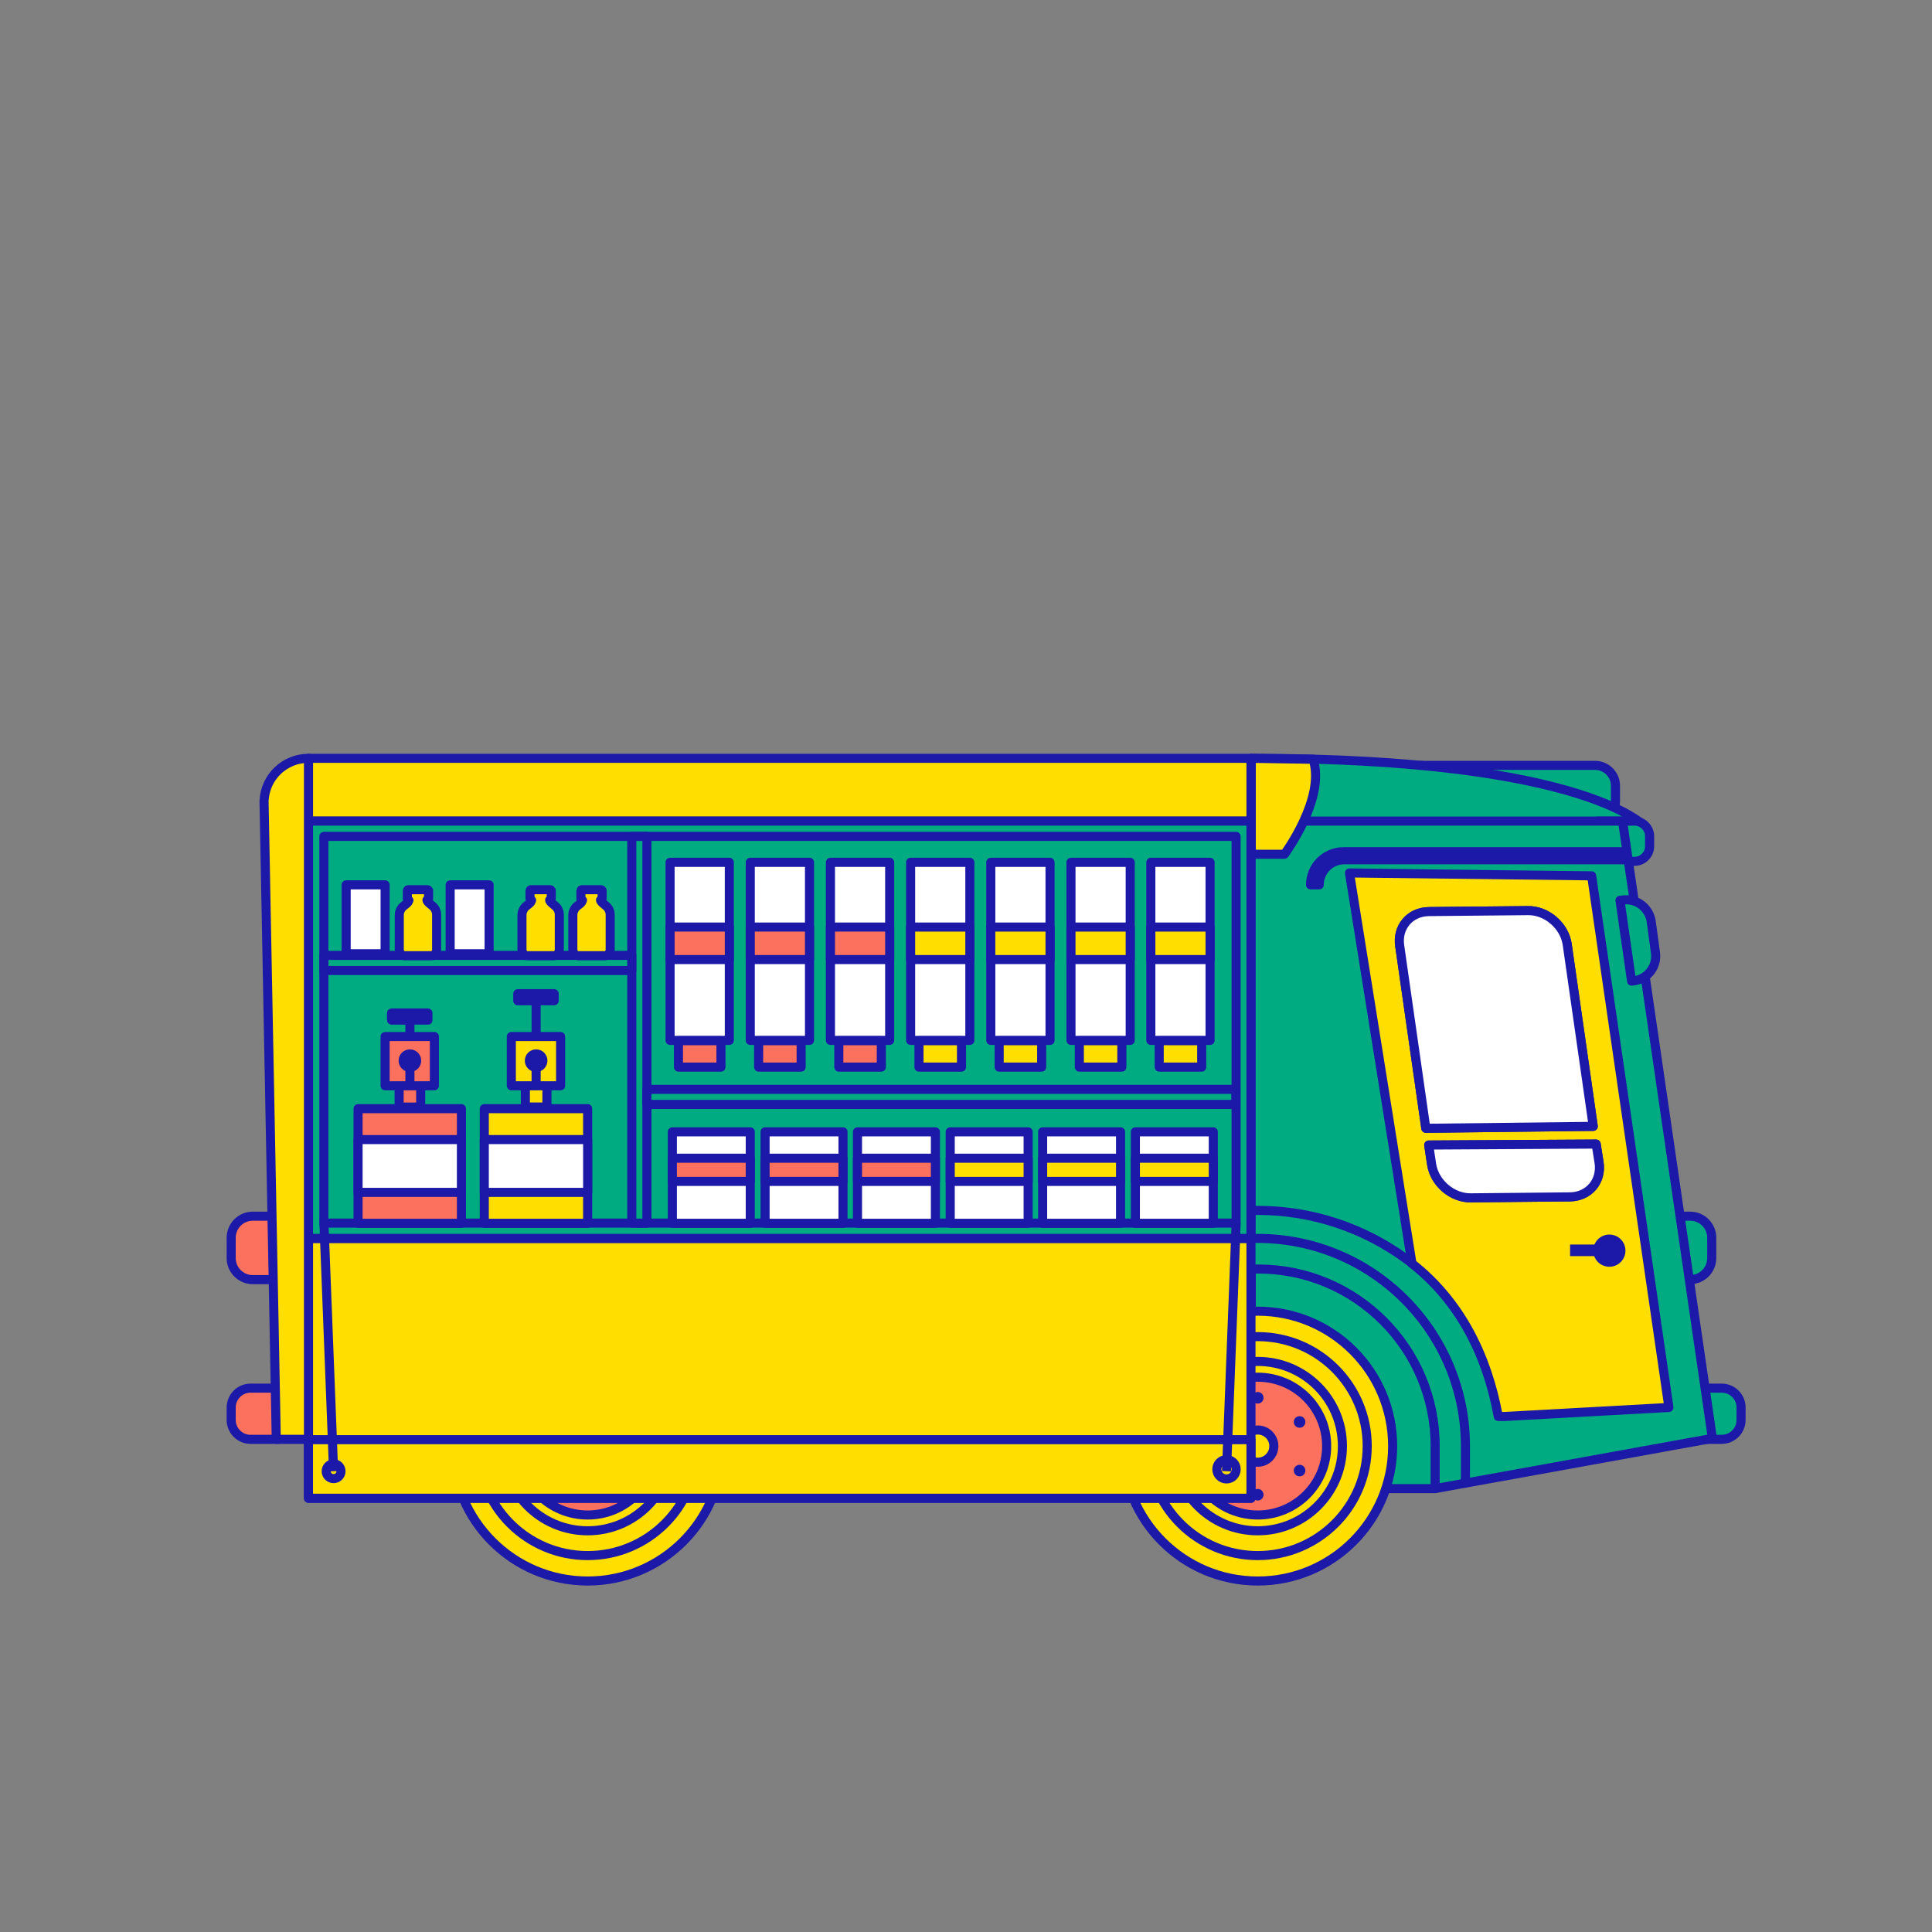 <?xml version="1.0" encoding="UTF-8"?>
<!-- Generator: Adobe Illustrator 23.0.6, SVG Export Plug-In . SVG Version: 6.00 Build 0)  -->
<svg xmlns="http://www.w3.org/2000/svg" xmlns:xlink="http://www.w3.org/1999/xlink" x="0px" y="0px" viewBox="0 0 600 600" style="enable-background:new 0 0 600 600;" xml:space="preserve">
<rect x="0" y="0" width="600" height="600" fill="#808080" stroke="none"/>
<style type="text/css">
	.st0{fill:#FFFFFF;}
	.st1{fill:#FFDE00;stroke:#1C19A8;stroke-width:2.82;stroke-linejoin:round;stroke-miterlimit:10;}
	.st2{fill:none;stroke:#1C19A8;stroke-width:2.82;stroke-linejoin:round;stroke-miterlimit:10;}
	.st3{fill:#FB715D;stroke:#1C19A8;stroke-width:2.82;stroke-linejoin:round;stroke-miterlimit:10;}
	.st4{fill:url(#);}
	.st5{fill:#00AB81;stroke:#1C19A8;stroke-width:2.82;stroke-linejoin:round;stroke-miterlimit:10;}
	.st6{fill:#1C19A8;}
	.st7{fill:#FFFFFF;stroke:#1C19A8;stroke-width:2.82;stroke-linejoin:round;stroke-miterlimit:10;}
	.st8{fill:#FFDE00;}
	.st9{fill:#00AB81;}
	.st10{fill-rule:evenodd;clip-rule:evenodd;fill:#00AB81;}
	.st11{fill-rule:evenodd;clip-rule:evenodd;fill:#FB715D;}
	.st12{fill:#FB715D;}
	.st13{fill-rule:evenodd;clip-rule:evenodd;fill:#1C19A8;}
	.st14{fill-rule:evenodd;clip-rule:evenodd;fill:#FFDE00;}
	.st15{fill:#1C19A8;stroke:#1C19A8;stroke-width:3.75;stroke-miterlimit:10;}
	.st16{fill:#FB715D;stroke:#1C19A8;stroke-width:2.812;stroke-linejoin:round;stroke-miterlimit:10;}
	.st17{clip-path:url(#SVGID_2_);}
	.st18{clip-path:url(#SVGID_4_);fill:#1C19A8;}
	.st19{clip-path:url(#SVGID_6_);fill:#1C19A8;}
	.st20{clip-path:url(#SVGID_8_);fill:#1C19A8;}
	.st21{clip-path:url(#SVGID_10_);fill:#1C19A8;}
	.st22{clip-path:url(#SVGID_12_);fill:#1C19A8;}
	.st23{clip-path:url(#SVGID_14_);fill:#1C19A8;}
	.st24{clip-path:url(#SVGID_16_);fill:#1C19A8;}
	.st25{clip-path:url(#SVGID_18_);fill:#1C19A8;}
	.st26{clip-path:url(#SVGID_20_);fill:#1C19A8;}
	.st27{clip-path:url(#SVGID_22_);fill:#1C19A8;}
	.st28{clip-path:url(#SVGID_24_);fill:#1C19A8;}
	.st29{clip-path:url(#SVGID_26_);fill:#1C19A8;}
	.st30{clip-path:url(#SVGID_28_);fill:#1C19A8;}
	.st31{clip-path:url(#SVGID_30_);fill:#1C19A8;}
	.st32{clip-path:url(#SVGID_32_);fill:#1C19A8;}
	.st33{clip-path:url(#SVGID_34_);fill:#1C19A8;}
	.st34{clip-path:url(#SVGID_36_);fill:#1C19A8;}
	.st35{clip-path:url(#SVGID_38_);fill:#1C19A8;}
	.st36{clip-path:url(#SVGID_40_);fill:#1C19A8;}
	.st37{clip-path:url(#SVGID_42_);fill:#1C19A8;}
	.st38{clip-path:url(#SVGID_44_);fill:#1C19A8;}
	.st39{clip-path:url(#SVGID_46_);fill:#1C19A8;}
	.st40{clip-path:url(#SVGID_48_);fill:#1C19A8;}
	.st41{clip-path:url(#SVGID_50_);fill:#1C19A8;}
	.st42{clip-path:url(#SVGID_52_);fill:#1C19A8;}
	.st43{clip-path:url(#SVGID_54_);fill:#1C19A8;}
	.st44{clip-path:url(#SVGID_56_);}
	.st45{clip-path:url(#SVGID_58_);fill:#1C19A8;}
	.st46{clip-path:url(#SVGID_60_);fill:#1C19A8;}
	.st47{clip-path:url(#SVGID_62_);fill:#1C19A8;}
	.st48{clip-path:url(#SVGID_64_);fill:#1C19A8;}
	.st49{clip-path:url(#SVGID_66_);fill:#1C19A8;}
	.st50{clip-path:url(#SVGID_68_);fill:#1C19A8;}
	.st51{clip-path:url(#SVGID_70_);fill:#1C19A8;}
	.st52{clip-path:url(#SVGID_72_);fill:#1C19A8;}
	.st53{clip-path:url(#SVGID_74_);}
	.st54{clip-path:url(#SVGID_76_);fill:#1C19A8;}
	.st55{clip-path:url(#SVGID_78_);fill:#1C19A8;}
	.st56{clip-path:url(#SVGID_80_);fill:#1C19A8;}
	.st57{clip-path:url(#SVGID_82_);fill:#1C19A8;}
	.st58{clip-path:url(#SVGID_84_);fill:#1C19A8;}
	.st59{clip-path:url(#SVGID_86_);fill:#1C19A8;}
	.st60{clip-path:url(#SVGID_88_);fill:#1C19A8;}
	.st61{clip-path:url(#SVGID_90_);fill:#1C19A8;}
	.st62{clip-path:url(#SVGID_92_);fill:#1C19A8;}
	.st63{clip-path:url(#SVGID_94_);fill:#1C19A8;}
	.st64{clip-path:url(#SVGID_96_);fill:#1C19A8;}
	.st65{clip-path:url(#SVGID_98_);fill:#1C19A8;}
	.st66{clip-path:url(#SVGID_100_);fill:#1C19A8;}
	.st67{clip-path:url(#SVGID_102_);fill:#1C19A8;}
	.st68{clip-path:url(#SVGID_104_);fill:#1C19A8;}
	.st69{clip-path:url(#SVGID_106_);fill:#1C19A8;}
	.st70{clip-path:url(#SVGID_108_);fill:#1C19A8;}
	.st71{clip-path:url(#SVGID_110_);fill:#1C19A8;}
	.st72{clip-path:url(#SVGID_112_);fill:#1C19A8;}
	.st73{clip-path:url(#SVGID_114_);fill:#1C19A8;}
	.st74{clip-path:url(#SVGID_116_);fill:#1C19A8;}
	.st75{clip-path:url(#SVGID_118_);fill:#1C19A8;}
	.st76{clip-path:url(#SVGID_120_);fill:#1C19A8;}
	.st77{clip-path:url(#SVGID_122_);fill:#1C19A8;}
	.st78{clip-path:url(#SVGID_124_);fill:#1C19A8;}
	.st79{clip-path:url(#SVGID_126_);fill:#1C19A8;}
	.st80{clip-path:url(#SVGID_128_);fill:#1C19A8;}
	.st81{clip-path:url(#SVGID_130_);fill:#1C19A8;}
	.st82{clip-path:url(#SVGID_132_);}
	.st83{clip-path:url(#SVGID_134_);fill:#1C19A8;}
	.st84{clip-path:url(#SVGID_136_);fill:#1C19A8;}
	.st85{clip-path:url(#SVGID_138_);fill:#1C19A8;}
	.st86{clip-path:url(#SVGID_140_);fill:#1C19A8;}
	.st87{clip-path:url(#SVGID_142_);fill:#1C19A8;}
	.st88{clip-path:url(#SVGID_144_);fill:#1C19A8;}
	.st89{clip-path:url(#SVGID_146_);fill:#1C19A8;}
	.st90{clip-path:url(#SVGID_148_);fill:#1C19A8;}
	.st91{clip-path:url(#SVGID_150_);fill:#1C19A8;}
	.st92{clip-path:url(#SVGID_152_);fill:#1C19A8;}
	.st93{clip-path:url(#SVGID_154_);fill:#1C19A8;}
	.st94{clip-path:url(#SVGID_156_);fill:#1C19A8;}
	.st95{clip-path:url(#SVGID_158_);fill:#1C19A8;}
	.st96{clip-path:url(#SVGID_160_);fill:#1C19A8;}
	.st97{clip-path:url(#SVGID_162_);fill:#1C19A8;}
	.st98{clip-path:url(#SVGID_164_);fill:#1C19A8;}
	.st99{clip-path:url(#SVGID_166_);fill:#1C19A8;}
	.st100{clip-path:url(#SVGID_168_);fill:#1C19A8;}
	.st101{clip-path:url(#SVGID_170_);fill:#1C19A8;}
	.st102{clip-path:url(#SVGID_172_);fill:#1C19A8;}
	.st103{clip-path:url(#SVGID_174_);fill:#1C19A8;}
	.st104{clip-path:url(#SVGID_176_);fill:#1C19A8;}
	.st105{clip-path:url(#SVGID_178_);fill:#1C19A8;}
	.st106{clip-path:url(#SVGID_180_);fill:#1C19A8;}
	.st107{clip-path:url(#SVGID_182_);fill:#1C19A8;}
	.st108{clip-path:url(#SVGID_184_);fill:#1C19A8;}
	.st109{clip-path:url(#SVGID_186_);fill:#1C19A8;}
	.st110{clip-path:url(#SVGID_188_);fill:#1C19A8;}
	.st111{clip-path:url(#SVGID_190_);fill:#1C19A8;}
	.st112{clip-path:url(#SVGID_192_);fill:#1C19A8;}
	.st113{clip-path:url(#SVGID_194_);fill:#1C19A8;}
	.st114{clip-path:url(#SVGID_196_);fill:#1C19A8;}
	.st115{clip-path:url(#SVGID_198_);fill:#1C19A8;}
	.st116{clip-path:url(#SVGID_200_);fill:#1C19A8;}
	.st117{clip-path:url(#SVGID_202_);fill:#1C19A8;}
	.st118{clip-path:url(#SVGID_204_);fill:#1C19A8;}
	.st119{clip-path:url(#SVGID_206_);fill:#1C19A8;}
	.st120{clip-path:url(#SVGID_208_);fill:#1C19A8;}
	.st121{clip-path:url(#SVGID_210_);fill:#1C19A8;}
	.st122{clip-path:url(#SVGID_212_);fill:#1C19A8;}
	.st123{clip-path:url(#SVGID_214_);fill:#1C19A8;}
	.st124{clip-path:url(#SVGID_216_);fill:#1C19A8;}
	.st125{clip-path:url(#SVGID_218_);fill:#1C19A8;}
	.st126{clip-path:url(#SVGID_220_);fill:#1C19A8;}
	.st127{clip-path:url(#SVGID_222_);fill:#1C19A8;}
	.st128{clip-path:url(#SVGID_224_);fill:#1C19A8;}
	.st129{clip-path:url(#SVGID_226_);fill:#1C19A8;}
	.st130{clip-path:url(#SVGID_228_);fill:#1C19A8;}
	.st131{clip-path:url(#SVGID_230_);fill:#1C19A8;}
	.st132{clip-path:url(#SVGID_232_);fill:#1C19A8;}
	.st133{clip-path:url(#SVGID_234_);fill:#1C19A8;}
	.st134{clip-path:url(#SVGID_236_);fill:#1C19A8;}
	.st135{clip-path:url(#SVGID_238_);fill:#1C19A8;}
	.st136{clip-path:url(#SVGID_240_);fill:#1C19A8;}
	.st137{clip-path:url(#SVGID_242_);fill:#1C19A8;}
	.st138{clip-path:url(#SVGID_244_);}
	.st139{clip-path:url(#SVGID_246_);fill:#1C19A8;}
	.st140{clip-path:url(#SVGID_248_);fill:#1C19A8;}
	.st141{clip-path:url(#SVGID_250_);fill:#1C19A8;}
	.st142{clip-path:url(#SVGID_252_);fill:#1C19A8;}
	.st143{clip-path:url(#SVGID_254_);fill:#1C19A8;}
	.st144{clip-path:url(#SVGID_256_);fill:#1C19A8;}
	.st145{clip-path:url(#SVGID_258_);fill:#1C19A8;}
	.st146{clip-path:url(#SVGID_260_);fill:#1C19A8;}
	.st147{clip-path:url(#SVGID_262_);fill:#1C19A8;}
	.st148{clip-path:url(#SVGID_264_);fill:#1C19A8;}
	.st149{clip-path:url(#SVGID_266_);fill:#1C19A8;}
	.st150{clip-path:url(#SVGID_268_);fill:#1C19A8;}
	.st151{clip-path:url(#SVGID_270_);}
	.st152{clip-path:url(#SVGID_272_);fill:#1C19A8;}
	.st153{clip-path:url(#SVGID_274_);fill:#1C19A8;}
	.st154{clip-path:url(#SVGID_276_);fill:#1C19A8;}
	.st155{clip-path:url(#SVGID_278_);fill:#1C19A8;}
	.st156{clip-path:url(#SVGID_280_);fill:#1C19A8;}
	.st157{clip-path:url(#SVGID_282_);fill:#1C19A8;}
	.st158{clip-path:url(#SVGID_284_);fill:#1C19A8;}
	.st159{clip-path:url(#SVGID_286_);fill:#1C19A8;}
	.st160{clip-path:url(#SVGID_288_);fill:#1C19A8;}
	.st161{clip-path:url(#SVGID_290_);fill:#1C19A8;}
	.st162{clip-path:url(#SVGID_292_);fill:#1C19A8;}
	.st163{clip-path:url(#SVGID_294_);fill:#1C19A8;}
	.st164{clip-path:url(#SVGID_296_);fill:#1C19A8;}
	.st165{clip-path:url(#SVGID_298_);fill:#1C19A8;}
	.st166{clip-path:url(#SVGID_300_);fill:#1C19A8;}
	.st167{clip-path:url(#SVGID_302_);fill:#1C19A8;}
	.st168{clip-path:url(#SVGID_304_);fill:#1C19A8;}
	.st169{clip-path:url(#SVGID_306_);fill:#1C19A8;}
	.st170{clip-path:url(#SVGID_308_);}
	.st171{clip-path:url(#SVGID_310_);fill:#1C19A8;}
	.st172{clip-path:url(#SVGID_312_);fill:#1C19A8;}
	.st173{clip-path:url(#SVGID_314_);fill:#1C19A8;}
	.st174{clip-path:url(#SVGID_316_);fill:#1C19A8;}
	.st175{clip-path:url(#SVGID_318_);fill:#1C19A8;}
	.st176{clip-path:url(#SVGID_320_);fill:#1C19A8;}
	.st177{clip-path:url(#SVGID_322_);fill:#1C19A8;}
	.st178{clip-path:url(#SVGID_324_);fill:#1C19A8;}
	.st179{clip-path:url(#SVGID_326_);fill:#1C19A8;}
	.st180{clip-path:url(#SVGID_328_);fill:#1C19A8;}
	.st181{clip-path:url(#SVGID_330_);fill:#1C19A8;}
	.st182{clip-path:url(#SVGID_332_);fill:#1C19A8;}
	.st183{clip-path:url(#SVGID_334_);fill:#1C19A8;}
	.st184{clip-path:url(#SVGID_336_);fill:#1C19A8;}
	.st185{clip-path:url(#SVGID_338_);fill:#1C19A8;}
	.st186{clip-path:url(#SVGID_340_);fill:#1C19A8;}
	.st187{clip-path:url(#SVGID_342_);fill:#1C19A8;}
	.st188{clip-path:url(#SVGID_344_);fill:#1C19A8;}
	.st189{clip-path:url(#SVGID_346_);}
	.st190{clip-path:url(#SVGID_348_);fill:#1C19A8;}
	.st191{clip-path:url(#SVGID_350_);fill:#1C19A8;}
	.st192{clip-path:url(#SVGID_352_);fill:#1C19A8;}
	.st193{clip-path:url(#SVGID_354_);fill:#1C19A8;}
	.st194{clip-path:url(#SVGID_356_);fill:#1C19A8;}
	.st195{clip-path:url(#SVGID_358_);fill:#1C19A8;}
	.st196{clip-path:url(#SVGID_360_);fill:#1C19A8;}
	.st197{clip-path:url(#SVGID_362_);fill:#1C19A8;}
	.st198{clip-path:url(#SVGID_364_);fill:#1C19A8;}
	.st199{clip-path:url(#SVGID_366_);fill:#1C19A8;}
	.st200{clip-path:url(#SVGID_368_);fill:#1C19A8;}
	.st201{clip-path:url(#SVGID_370_);fill:#1C19A8;}
	.st202{clip-path:url(#SVGID_372_);fill:#1C19A8;}
	.st203{clip-path:url(#SVGID_374_);fill:#1C19A8;}
	.st204{clip-path:url(#SVGID_376_);fill:#1C19A8;}
	.st205{clip-path:url(#SVGID_378_);fill:#1C19A8;}
	.st206{clip-path:url(#SVGID_380_);fill:#1C19A8;}
	.st207{clip-path:url(#SVGID_382_);fill:#1C19A8;}
	.st208{clip-path:url(#SVGID_384_);}
	.st209{clip-path:url(#SVGID_386_);fill:#1C19A8;}
	.st210{clip-path:url(#SVGID_388_);fill:#1C19A8;}
	.st211{clip-path:url(#SVGID_390_);fill:#1C19A8;}
	.st212{clip-path:url(#SVGID_392_);fill:#1C19A8;}
	.st213{clip-path:url(#SVGID_394_);fill:#1C19A8;}
	.st214{clip-path:url(#SVGID_396_);fill:#1C19A8;}
	.st215{clip-path:url(#SVGID_398_);fill:#1C19A8;}
	.st216{clip-path:url(#SVGID_400_);fill:#1C19A8;}
	.st217{clip-path:url(#SVGID_402_);fill:#1C19A8;}
	.st218{clip-path:url(#SVGID_404_);fill:#1C19A8;}
	.st219{clip-path:url(#SVGID_406_);fill:#1C19A8;}
	.st220{clip-path:url(#SVGID_408_);fill:#1C19A8;}
	.st221{clip-path:url(#SVGID_410_);fill:#1C19A8;}
	.st222{clip-path:url(#SVGID_412_);fill:#1C19A8;}
	.st223{clip-path:url(#SVGID_414_);fill:#1C19A8;}
	.st224{clip-path:url(#SVGID_416_);fill:#1C19A8;}
	.st225{clip-path:url(#SVGID_418_);fill:#1C19A8;}
	.st226{clip-path:url(#SVGID_420_);fill:#1C19A8;}
	.st227{clip-path:url(#SVGID_422_);}
	.st228{clip-path:url(#SVGID_424_);fill:#1C19A8;}
	.st229{clip-path:url(#SVGID_426_);fill:#1C19A8;}
	.st230{clip-path:url(#SVGID_428_);fill:#1C19A8;}
	.st231{clip-path:url(#SVGID_430_);fill:#1C19A8;}
	.st232{clip-path:url(#SVGID_432_);fill:#1C19A8;}
	.st233{clip-path:url(#SVGID_434_);fill:#1C19A8;}
	.st234{clip-path:url(#SVGID_436_);fill:#1C19A8;}
	.st235{clip-path:url(#SVGID_438_);fill:#1C19A8;}
	.st236{clip-path:url(#SVGID_440_);fill:#1C19A8;}
	.st237{clip-path:url(#SVGID_442_);fill:#1C19A8;}
	.st238{clip-path:url(#SVGID_444_);fill:#1C19A8;}
	.st239{clip-path:url(#SVGID_446_);fill:#1C19A8;}
	.st240{clip-path:url(#SVGID_448_);fill:#1C19A8;}
	.st241{clip-path:url(#SVGID_450_);fill:#1C19A8;}
	.st242{clip-path:url(#SVGID_452_);fill:#1C19A8;}
	.st243{clip-path:url(#SVGID_454_);fill:#1C19A8;}
	.st244{fill:#1C19A8;stroke:#1C19A8;stroke-width:2.812;stroke-miterlimit:10;}
	.st245{clip-path:url(#SVGID_456_);}
	.st246{clip-path:url(#SVGID_458_);fill:#1C19A8;}
	.st247{clip-path:url(#SVGID_460_);fill:#1C19A8;}
	.st248{clip-path:url(#SVGID_462_);fill:#1C19A8;}
	.st249{clip-path:url(#SVGID_464_);fill:#1C19A8;}
	.st250{clip-path:url(#SVGID_466_);fill:#1C19A8;}
	.st251{clip-path:url(#SVGID_468_);fill:#1C19A8;}
	.st252{clip-path:url(#SVGID_470_);fill:#1C19A8;}
	.st253{clip-path:url(#SVGID_472_);fill:#1C19A8;}
	.st254{clip-path:url(#SVGID_474_);fill:#1C19A8;}
	.st255{clip-path:url(#SVGID_476_);fill:#1C19A8;}
	.st256{clip-path:url(#SVGID_478_);fill:#1C19A8;}
	.st257{clip-path:url(#SVGID_480_);fill:#1C19A8;}
	.st258{clip-path:url(#SVGID_482_);fill:#1C19A8;}
	.st259{clip-path:url(#SVGID_484_);fill:#1C19A8;}
	.st260{clip-path:url(#SVGID_486_);fill:#1C19A8;}
	.st261{clip-path:url(#SVGID_488_);fill:#1C19A8;}
	.st262{clip-path:url(#SVGID_490_);fill:#1C19A8;}
	.st263{clip-path:url(#SVGID_492_);fill:#1C19A8;}
	.st264{clip-path:url(#SVGID_494_);fill:#1C19A8;}
	.st265{clip-path:url(#SVGID_496_);fill:#1C19A8;}
	.st266{clip-path:url(#SVGID_498_);fill:#1C19A8;}
	.st267{clip-path:url(#SVGID_500_);fill:#1C19A8;}
	.st268{clip-path:url(#SVGID_502_);fill:#1C19A8;}
	.st269{clip-path:url(#SVGID_504_);fill:#1C19A8;}
	.st270{clip-path:url(#SVGID_506_);fill:#1C19A8;}
	.st271{clip-path:url(#SVGID_508_);fill:#1C19A8;}
	.st272{clip-path:url(#SVGID_510_);fill:#1C19A8;}
	.st273{clip-path:url(#SVGID_512_);fill:#1C19A8;}
	.st274{clip-path:url(#SVGID_514_);fill:#1C19A8;}
	.st275{clip-path:url(#SVGID_516_);fill:#1C19A8;}
	.st276{clip-path:url(#SVGID_518_);fill:#1C19A8;}
	.st277{clip-path:url(#SVGID_520_);fill:#1C19A8;}
	.st278{clip-path:url(#SVGID_522_);}
	.st279{clip-path:url(#SVGID_524_);fill:#1C19A8;}
	.st280{clip-path:url(#SVGID_526_);fill:#1C19A8;}
	.st281{clip-path:url(#SVGID_528_);fill:#1C19A8;}
	.st282{clip-path:url(#SVGID_530_);fill:#1C19A8;}
	.st283{clip-path:url(#SVGID_532_);fill:#1C19A8;}
	.st284{clip-path:url(#SVGID_534_);fill:#1C19A8;}
	.st285{clip-path:url(#SVGID_536_);fill:#1C19A8;}
	.st286{clip-path:url(#SVGID_538_);fill:#1C19A8;}
	.st287{clip-path:url(#SVGID_540_);fill:#1C19A8;}
	.st288{clip-path:url(#SVGID_542_);fill:#1C19A8;}
	.st289{clip-path:url(#SVGID_544_);fill:#1C19A8;}
	.st290{clip-path:url(#SVGID_546_);fill:#1C19A8;}
	.st291{clip-path:url(#SVGID_548_);fill:#1C19A8;}
	.st292{clip-path:url(#SVGID_550_);fill:#1C19A8;}
	.st293{clip-path:url(#SVGID_552_);fill:#1C19A8;}
	.st294{clip-path:url(#SVGID_554_);fill:#1C19A8;}
	.st295{clip-path:url(#SVGID_556_);fill:#1C19A8;}
	.st296{clip-path:url(#SVGID_558_);fill:#1C19A8;}
	.st297{clip-path:url(#SVGID_560_);fill:#1C19A8;}
	.st298{clip-path:url(#SVGID_562_);fill:#1C19A8;}
	.st299{clip-path:url(#SVGID_564_);fill:#1C19A8;}
	.st300{clip-path:url(#SVGID_566_);fill:#1C19A8;}
	.st301{clip-path:url(#SVGID_568_);fill:#1C19A8;}
	.st302{clip-path:url(#SVGID_570_);fill:#1C19A8;}
	.st303{clip-path:url(#SVGID_572_);fill:#1C19A8;}
	.st304{clip-path:url(#SVGID_574_);fill:#1C19A8;}
	.st305{clip-path:url(#SVGID_576_);fill:#1C19A8;}
	.st306{clip-path:url(#SVGID_578_);fill:#1C19A8;}
	.st307{clip-path:url(#SVGID_580_);fill:#1C19A8;}
	.st308{clip-path:url(#SVGID_582_);fill:#1C19A8;}
	.st309{clip-path:url(#SVGID_584_);fill:#1C19A8;}
	.st310{clip-path:url(#SVGID_586_);fill:#1C19A8;}
	.st311{clip-path:url(#SVGID_588_);fill:#1C19A8;}
	.st312{clip-path:url(#SVGID_590_);fill:#1C19A8;}
	.st313{clip-path:url(#SVGID_592_);}
	.st314{clip-path:url(#SVGID_594_);fill:#1C19A8;}
	.st315{clip-path:url(#SVGID_596_);fill:#1C19A8;}
	.st316{clip-path:url(#SVGID_598_);fill:#1C19A8;}
	.st317{clip-path:url(#SVGID_600_);fill:#1C19A8;}
	.st318{clip-path:url(#SVGID_602_);fill:#1C19A8;}
	.st319{clip-path:url(#SVGID_604_);fill:#1C19A8;}
	.st320{clip-path:url(#SVGID_606_);fill:#1C19A8;}
	.st321{clip-path:url(#SVGID_608_);fill:#1C19A8;}
	.st322{clip-path:url(#SVGID_610_);fill:#1C19A8;}
	.st323{clip-path:url(#SVGID_612_);fill:#1C19A8;}
	.st324{clip-path:url(#SVGID_614_);fill:#1C19A8;}
	.st325{clip-path:url(#SVGID_616_);fill:#1C19A8;}
	.st326{clip-path:url(#SVGID_618_);fill:#1C19A8;}
	.st327{clip-path:url(#SVGID_620_);fill:#1C19A8;}
	.st328{clip-path:url(#SVGID_622_);fill:#1C19A8;}
	.st329{clip-path:url(#SVGID_624_);fill:#1C19A8;}
	.st330{clip-path:url(#SVGID_626_);fill:#1C19A8;}
	.st331{clip-path:url(#SVGID_628_);fill:#1C19A8;}
	.st332{clip-path:url(#SVGID_630_);fill:#1C19A8;}
	.st333{clip-path:url(#SVGID_632_);fill:#1C19A8;}
	.st334{clip-path:url(#SVGID_634_);fill:#1C19A8;}
	.st335{clip-path:url(#SVGID_636_);fill:#1C19A8;}
	.st336{clip-path:url(#SVGID_638_);fill:#1C19A8;}
	.st337{clip-path:url(#SVGID_640_);fill:#1C19A8;}
	.st338{clip-path:url(#SVGID_642_);fill:#1C19A8;}
	.st339{clip-path:url(#SVGID_644_);fill:#1C19A8;}
	.st340{clip-path:url(#SVGID_646_);fill:#1C19A8;}
	.st341{clip-path:url(#SVGID_648_);fill:#1C19A8;}
	.st342{clip-path:url(#SVGID_650_);fill:#1C19A8;}
	.st343{clip-path:url(#SVGID_652_);fill:#1C19A8;}
	.st344{clip-path:url(#SVGID_654_);fill:#1C19A8;}
	.st345{clip-path:url(#SVGID_656_);fill:#1C19A8;}
	.st346{clip-path:url(#SVGID_658_);fill:#1C19A8;}
	.st347{clip-path:url(#SVGID_660_);fill:#1C19A8;}
	.st348{fill:#1C19A8;stroke:#1D1D1B;stroke-width:2.812;stroke-miterlimit:10;}
	.st349{clip-path:url(#SVGID_662_);}
	.st350{clip-path:url(#SVGID_664_);fill:#1C19A8;}
	.st351{clip-path:url(#SVGID_666_);fill:#1C19A8;}
	.st352{clip-path:url(#SVGID_668_);fill:#1C19A8;}
	.st353{clip-path:url(#SVGID_670_);fill:#1C19A8;}
	.st354{clip-path:url(#SVGID_672_);fill:#1C19A8;}
	.st355{clip-path:url(#SVGID_674_);fill:#1C19A8;}
	.st356{clip-path:url(#SVGID_676_);fill:#1C19A8;}
	.st357{clip-path:url(#SVGID_678_);fill:#1C19A8;}
	.st358{clip-path:url(#SVGID_680_);fill:#1C19A8;}
	.st359{clip-path:url(#SVGID_682_);fill:#1C19A8;}
	.st360{clip-path:url(#SVGID_684_);fill:#1C19A8;}
	.st361{clip-path:url(#SVGID_686_);fill:#1C19A8;}
	.st362{clip-path:url(#SVGID_688_);fill:#1C19A8;}
	.st363{clip-path:url(#SVGID_690_);fill:#1C19A8;}
	.st364{clip-path:url(#SVGID_692_);fill:#1C19A8;}
	.st365{clip-path:url(#SVGID_694_);fill:#1C19A8;}
	.st366{clip-path:url(#SVGID_696_);fill:#1C19A8;}
	.st367{clip-path:url(#SVGID_698_);fill:#1C19A8;}
	.st368{clip-path:url(#SVGID_700_);fill:#1C19A8;}
	.st369{clip-path:url(#SVGID_702_);fill:#1C19A8;}
	.st370{clip-path:url(#SVGID_704_);fill:#1C19A8;}
	.st371{clip-path:url(#SVGID_706_);fill:#1C19A8;}
	.st372{clip-path:url(#SVGID_708_);fill:#1C19A8;}
	.st373{clip-path:url(#SVGID_710_);fill:#1C19A8;}
	.st374{clip-path:url(#SVGID_712_);fill:#1C19A8;}
	.st375{clip-path:url(#SVGID_714_);fill:#1C19A8;}
	.st376{clip-path:url(#SVGID_716_);fill:#1C19A8;}
	.st377{clip-path:url(#SVGID_718_);fill:#1C19A8;}
	.st378{clip-path:url(#SVGID_720_);fill:#1C19A8;}
	.st379{clip-path:url(#SVGID_722_);fill:#1C19A8;}
	.st380{clip-path:url(#SVGID_724_);fill:#1C19A8;}
	.st381{clip-path:url(#SVGID_726_);fill:#1C19A8;}
	.st382{clip-path:url(#SVGID_728_);fill:#1C19A8;}
	.st383{clip-path:url(#SVGID_730_);fill:#1C19A8;}
	.st384{clip-path:url(#SVGID_732_);fill:#1C19A8;}
	.st385{clip-path:url(#SVGID_734_);fill:#1C19A8;}
	.st386{clip-path:url(#SVGID_736_);fill:#1C19A8;}
	.st387{clip-path:url(#SVGID_738_);fill:#1C19A8;}
	.st388{clip-path:url(#SVGID_740_);fill:#1C19A8;}
	.st389{clip-path:url(#SVGID_742_);fill:#1C19A8;}
	.st390{clip-path:url(#SVGID_744_);fill:#1C19A8;}
	.st391{clip-path:url(#SVGID_746_);fill:#1C19A8;}
	.st392{clip-path:url(#SVGID_748_);fill:#1C19A8;}
	.st393{clip-path:url(#SVGID_750_);fill:#1C19A8;}
	.st394{clip-path:url(#SVGID_752_);fill:#1C19A8;}
	.st395{clip-path:url(#SVGID_754_);fill:#1C19A8;}
	.st396{clip-path:url(#SVGID_756_);fill:#1C19A8;}
	.st397{clip-path:url(#SVGID_758_);fill:#1C19A8;}
	.st398{clip-path:url(#SVGID_760_);fill:#1C19A8;}
	.st399{clip-path:url(#SVGID_762_);fill:#1C19A8;}
	.st400{clip-path:url(#SVGID_764_);fill:#1C19A8;}
	.st401{clip-path:url(#SVGID_766_);fill:#1C19A8;}
	.st402{clip-path:url(#SVGID_768_);fill:#1C19A8;}
	.st403{clip-path:url(#SVGID_770_);fill:#1C19A8;}
	.st404{clip-path:url(#SVGID_772_);fill:#1C19A8;}
	.st405{clip-path:url(#SVGID_774_);fill:#1C19A8;}
	.st406{clip-path:url(#SVGID_776_);fill:#1C19A8;}
	.st407{clip-path:url(#SVGID_778_);fill:#1C19A8;}
	.st408{clip-path:url(#SVGID_780_);fill:#1C19A8;}
	.st409{clip-path:url(#SVGID_782_);fill:#1C19A8;}
	.st410{clip-path:url(#SVGID_784_);}
	.st411{clip-path:url(#SVGID_786_);fill:#1C19A8;}
	.st412{clip-path:url(#SVGID_788_);fill:#1C19A8;}
	.st413{clip-path:url(#SVGID_790_);fill:#1C19A8;}
	.st414{clip-path:url(#SVGID_792_);fill:#1C19A8;}
	.st415{clip-path:url(#SVGID_794_);fill:#1C19A8;}
	.st416{clip-path:url(#SVGID_796_);fill:#1C19A8;}
	.st417{clip-path:url(#SVGID_798_);fill:#1C19A8;}
	.st418{clip-path:url(#SVGID_800_);fill:#1C19A8;}
	.st419{clip-path:url(#SVGID_802_);fill:#1C19A8;}
	.st420{clip-path:url(#SVGID_804_);fill:#1C19A8;}
	.st421{clip-path:url(#SVGID_806_);fill:#1C19A8;}
	.st422{clip-path:url(#SVGID_808_);fill:#1C19A8;}
	.st423{clip-path:url(#SVGID_810_);}
	.st424{clip-path:url(#SVGID_812_);fill:#1C19A8;}
	.st425{clip-path:url(#SVGID_814_);fill:#1C19A8;}
	.st426{clip-path:url(#SVGID_816_);fill:#1C19A8;}
	.st427{clip-path:url(#SVGID_818_);fill:#1C19A8;}
	.st428{clip-path:url(#SVGID_820_);fill:#1C19A8;}
	.st429{clip-path:url(#SVGID_822_);fill:#1C19A8;}
	.st430{clip-path:url(#SVGID_824_);fill:#1C19A8;}
	.st431{clip-path:url(#SVGID_826_);fill:#1C19A8;}
	.st432{clip-path:url(#SVGID_828_);fill:#1C19A8;}
	.st433{clip-path:url(#SVGID_830_);fill:#1C19A8;}
	.st434{clip-path:url(#SVGID_832_);fill:#1C19A8;}
	.st435{clip-path:url(#SVGID_834_);fill:#1C19A8;}
	.st436{clip-path:url(#SVGID_836_);fill:#1C19A8;}
	.st437{clip-path:url(#SVGID_838_);fill:#1C19A8;}
	.st438{clip-path:url(#SVGID_840_);fill:#1C19A8;}
	.st439{clip-path:url(#SVGID_842_);}
	.st440{clip-path:url(#SVGID_844_);fill:#1C19A8;}
	.st441{clip-path:url(#SVGID_846_);fill:#1C19A8;}
	.st442{clip-path:url(#SVGID_848_);fill:#1C19A8;}
	.st443{clip-path:url(#SVGID_850_);fill:#1C19A8;}
	.st444{clip-path:url(#SVGID_852_);fill:#1C19A8;}
	.st445{clip-path:url(#SVGID_854_);fill:#1C19A8;}
	.st446{clip-path:url(#SVGID_856_);fill:#1C19A8;}
	.st447{clip-path:url(#SVGID_858_);fill:#1C19A8;}
	.st448{clip-path:url(#SVGID_860_);fill:#1C19A8;}
	.st449{clip-path:url(#SVGID_862_);fill:#1C19A8;}
	.st450{clip-path:url(#SVGID_864_);fill:#1C19A8;}
	.st451{clip-path:url(#SVGID_866_);fill:#1C19A8;}
	.st452{clip-path:url(#SVGID_868_);fill:#1C19A8;}
	.st453{clip-path:url(#SVGID_870_);fill:#1C19A8;}
	.st454{clip-path:url(#SVGID_872_);fill:#1C19A8;}
	.st455{clip-path:url(#SVGID_874_);}
	.st456{clip-path:url(#SVGID_876_);fill:#1C19A8;}
	.st457{clip-path:url(#SVGID_878_);fill:#1C19A8;}
	.st458{clip-path:url(#SVGID_880_);fill:#1C19A8;}
	.st459{clip-path:url(#SVGID_882_);fill:#1C19A8;}
	.st460{clip-path:url(#SVGID_884_);fill:#1C19A8;}
	.st461{clip-path:url(#SVGID_886_);fill:#1C19A8;}
	.st462{clip-path:url(#SVGID_888_);fill:#1C19A8;}
	.st463{clip-path:url(#SVGID_890_);fill:#1C19A8;}
	.st464{clip-path:url(#SVGID_892_);fill:#1C19A8;}
	.st465{clip-path:url(#SVGID_894_);fill:#1C19A8;}
	.st466{clip-path:url(#SVGID_896_);fill:#1C19A8;}
	.st467{clip-path:url(#SVGID_898_);fill:#1C19A8;}
	.st468{clip-path:url(#SVGID_900_);fill:#1C19A8;}
	.st469{clip-path:url(#SVGID_902_);fill:#1C19A8;}
	.st470{clip-path:url(#SVGID_904_);fill:#1C19A8;}
	.st471{clip-path:url(#SVGID_906_);fill:#1C19A8;}
	.st472{clip-path:url(#SVGID_908_);fill:#1C19A8;}
	.st473{clip-path:url(#SVGID_910_);fill:#1C19A8;}
	.st474{clip-path:url(#SVGID_912_);fill:#1C19A8;}
	.st475{clip-path:url(#SVGID_914_);fill:#1C19A8;}
	.st476{clip-path:url(#SVGID_916_);fill:#1C19A8;}
	.st477{clip-path:url(#SVGID_918_);fill:#1C19A8;}
	.st478{clip-path:url(#SVGID_920_);fill:#1C19A8;}
	.st479{clip-path:url(#SVGID_922_);fill:#1C19A8;}
	.st480{clip-path:url(#SVGID_924_);fill:#1C19A8;}
	.st481{clip-path:url(#SVGID_926_);fill:#1C19A8;}
	.st482{clip-path:url(#SVGID_928_);fill:#1C19A8;}
	.st483{clip-path:url(#SVGID_930_);fill:#1C19A8;}
	.st484{clip-path:url(#SVGID_932_);}
	.st485{clip-path:url(#SVGID_934_);fill:#1C19A8;}
	.st486{clip-path:url(#SVGID_936_);fill:#1C19A8;}
	.st487{clip-path:url(#SVGID_938_);fill:#1C19A8;}
	.st488{clip-path:url(#SVGID_940_);fill:#1C19A8;}
	.st489{clip-path:url(#SVGID_942_);fill:#1C19A8;}
	.st490{clip-path:url(#SVGID_944_);fill:#1C19A8;}
	.st491{clip-path:url(#SVGID_946_);fill:#1C19A8;}
	.st492{clip-path:url(#SVGID_948_);fill:#1C19A8;}
	.st493{clip-path:url(#SVGID_950_);fill:#1C19A8;}
	.st494{clip-path:url(#SVGID_952_);fill:#1C19A8;}
	.st495{clip-path:url(#SVGID_954_);fill:#1C19A8;}
	.st496{clip-path:url(#SVGID_956_);fill:#1C19A8;}
	.st497{clip-path:url(#SVGID_958_);fill:#1C19A8;}
	.st498{clip-path:url(#SVGID_960_);fill:#1C19A8;}
	.st499{clip-path:url(#SVGID_962_);fill:#1C19A8;}
	.st500{clip-path:url(#SVGID_964_);fill:#1C19A8;}
	.st501{clip-path:url(#SVGID_966_);fill:#1C19A8;}
	.st502{clip-path:url(#SVGID_968_);fill:#1C19A8;}
	.st503{clip-path:url(#SVGID_970_);fill:#1C19A8;}
	.st504{clip-path:url(#SVGID_972_);fill:#1C19A8;}
	.st505{clip-path:url(#SVGID_974_);fill:#1C19A8;}
	.st506{clip-path:url(#SVGID_976_);fill:#1C19A8;}
	.st507{clip-path:url(#SVGID_978_);fill:#1C19A8;}
	.st508{clip-path:url(#SVGID_980_);fill:#1C19A8;}
	.st509{clip-path:url(#SVGID_982_);fill:#1C19A8;}
	.st510{clip-path:url(#SVGID_984_);fill:#1C19A8;}
	.st511{clip-path:url(#SVGID_986_);fill:#1C19A8;}
	.st512{clip-path:url(#SVGID_988_);fill:#1C19A8;}
	.st513{clip-path:url(#SVGID_990_);}
	.st514{clip-path:url(#SVGID_992_);fill:#1C19A8;}
	.st515{clip-path:url(#SVGID_994_);fill:#1C19A8;}
	.st516{clip-path:url(#SVGID_996_);fill:#1C19A8;}
	.st517{clip-path:url(#SVGID_998_);fill:#1C19A8;}
	.st518{clip-path:url(#SVGID_1000_);fill:#1C19A8;}
	.st519{clip-path:url(#SVGID_1002_);fill:#1C19A8;}
	.st520{clip-path:url(#SVGID_1004_);fill:#1C19A8;}
	.st521{clip-path:url(#SVGID_1006_);fill:#1C19A8;}
	.st522{clip-path:url(#SVGID_1008_);fill:#1C19A8;}
	.st523{clip-path:url(#SVGID_1010_);fill:#1C19A8;}
	.st524{clip-path:url(#SVGID_1012_);fill:#1C19A8;}
	.st525{clip-path:url(#SVGID_1014_);fill:#1C19A8;}
	.st526{clip-path:url(#SVGID_1016_);fill:#1C19A8;}
	.st527{clip-path:url(#SVGID_1018_);fill:#1C19A8;}
	.st528{clip-path:url(#SVGID_1020_);fill:#1C19A8;}
	.st529{clip-path:url(#SVGID_1022_);fill:#1C19A8;}
	.st530{clip-path:url(#SVGID_1024_);fill:#1C19A8;}
	.st531{clip-path:url(#SVGID_1026_);fill:#1C19A8;}
	.st532{clip-path:url(#SVGID_1028_);fill:#1C19A8;}
	.st533{clip-path:url(#SVGID_1030_);fill:#1C19A8;}
	.st534{clip-path:url(#SVGID_1032_);fill:#1C19A8;}
	.st535{clip-path:url(#SVGID_1034_);fill:#1C19A8;}
	.st536{clip-path:url(#SVGID_1036_);fill:#1C19A8;}
	.st537{clip-path:url(#SVGID_1038_);fill:#1C19A8;}
	.st538{clip-path:url(#SVGID_1040_);}
	.st539{clip-path:url(#SVGID_1042_);fill:#1C19A8;}
	.st540{clip-path:url(#SVGID_1044_);fill:#1C19A8;}
	.st541{clip-path:url(#SVGID_1046_);fill:#1C19A8;}
	.st542{clip-path:url(#SVGID_1048_);fill:#1C19A8;}
	.st543{clip-path:url(#SVGID_1050_);fill:#1C19A8;}
	.st544{clip-path:url(#SVGID_1052_);fill:#1C19A8;}
	.st545{clip-path:url(#SVGID_1054_);fill:#1C19A8;}
	.st546{clip-path:url(#SVGID_1056_);fill:#1C19A8;}
	.st547{clip-path:url(#SVGID_1058_);fill:#1C19A8;}
	.st548{clip-path:url(#SVGID_1060_);fill:#1C19A8;}
	.st549{clip-path:url(#SVGID_1062_);fill:#1C19A8;}
	.st550{clip-path:url(#SVGID_1064_);fill:#1C19A8;}
	.st551{clip-path:url(#SVGID_1066_);fill:#1C19A8;}
	.st552{clip-path:url(#SVGID_1068_);fill:#1C19A8;}
	.st553{clip-path:url(#SVGID_1070_);fill:#1C19A8;}
	.st554{clip-path:url(#SVGID_1072_);fill:#1C19A8;}
	.st555{clip-path:url(#SVGID_1074_);fill:#1C19A8;}
	.st556{clip-path:url(#SVGID_1076_);fill:#1C19A8;}
	.st557{clip-path:url(#SVGID_1078_);fill:#1C19A8;}
	.st558{clip-path:url(#SVGID_1080_);fill:#1C19A8;}
	.st559{clip-path:url(#SVGID_1082_);fill:#1C19A8;}
	.st560{clip-path:url(#SVGID_1084_);fill:#1C19A8;}
	.st561{clip-path:url(#SVGID_1086_);fill:#1C19A8;}
	.st562{clip-path:url(#SVGID_1088_);fill:#1C19A8;}
	.st563{clip-path:url(#SVGID_1090_);fill:#1C19A8;}
	.st564{clip-path:url(#SVGID_1092_);fill:#1C19A8;}
	.st565{clip-path:url(#SVGID_1094_);fill:#1C19A8;}
	.st566{clip-path:url(#SVGID_1096_);fill:#1C19A8;}
	.st567{clip-path:url(#SVGID_1098_);fill:#1C19A8;}
	.st568{clip-path:url(#SVGID_1100_);fill:#1C19A8;}
	.st569{clip-path:url(#SVGID_1102_);}
	.st570{clip-path:url(#SVGID_1104_);fill:#1C19A8;}
	.st571{clip-path:url(#SVGID_1106_);fill:#1C19A8;}
	.st572{clip-path:url(#SVGID_1108_);fill:#1C19A8;}
	.st573{clip-path:url(#SVGID_1110_);fill:#1C19A8;}
	.st574{clip-path:url(#SVGID_1112_);fill:#1C19A8;}
	.st575{clip-path:url(#SVGID_1114_);fill:#1C19A8;}
	.st576{clip-path:url(#SVGID_1116_);fill:#1C19A8;}
	.st577{clip-path:url(#SVGID_1118_);fill:#1C19A8;}
	.st578{clip-path:url(#SVGID_1120_);fill:#1C19A8;}
	.st579{clip-path:url(#SVGID_1122_);fill:#1C19A8;}
	.st580{clip-path:url(#SVGID_1124_);fill:#1C19A8;}
	.st581{clip-path:url(#SVGID_1126_);fill:#1C19A8;}
	.st582{clip-path:url(#SVGID_1128_);fill:#1C19A8;}
	.st583{clip-path:url(#SVGID_1130_);fill:#1C19A8;}
	.st584{clip-path:url(#SVGID_1132_);fill:#1C19A8;}
	.st585{clip-path:url(#SVGID_1134_);fill:#1C19A8;}
	.st586{clip-path:url(#SVGID_1136_);fill:#1C19A8;}
	.st587{clip-path:url(#SVGID_1138_);fill:#1C19A8;}
	.st588{clip-path:url(#SVGID_1140_);}
	.st589{clip-path:url(#SVGID_1142_);fill:#1C19A8;}
	.st590{clip-path:url(#SVGID_1144_);fill:#1C19A8;}
	.st591{clip-path:url(#SVGID_1146_);fill:#1C19A8;}
	.st592{clip-path:url(#SVGID_1148_);fill:#1C19A8;}
	.st593{clip-path:url(#SVGID_1150_);fill:#1C19A8;}
	.st594{clip-path:url(#SVGID_1152_);fill:#1C19A8;}
	.st595{clip-path:url(#SVGID_1154_);fill:#1C19A8;}
	.st596{clip-path:url(#SVGID_1156_);fill:#1C19A8;}
	.st597{clip-path:url(#SVGID_1158_);fill:#1C19A8;}
	.st598{clip-path:url(#SVGID_1160_);fill:#1C19A8;}
	.st599{clip-path:url(#SVGID_1162_);fill:#1C19A8;}
	.st600{clip-path:url(#SVGID_1164_);fill:#1C19A8;}
	.st601{clip-path:url(#SVGID_1166_);fill:#1C19A8;}
	.st602{clip-path:url(#SVGID_1168_);fill:#1C19A8;}
	.st603{clip-path:url(#SVGID_1170_);fill:#1C19A8;}
	.st604{clip-path:url(#SVGID_1172_);fill:#1C19A8;}
	.st605{clip-path:url(#SVGID_1174_);fill:#1C19A8;}
	.st606{clip-path:url(#SVGID_1176_);fill:#1C19A8;}
	.st607{clip-path:url(#SVGID_1178_);fill:#1C19A8;}
	.st608{clip-path:url(#SVGID_1180_);fill:#1C19A8;}
	.st609{clip-path:url(#SVGID_1182_);fill:#1C19A8;}
	.st610{clip-path:url(#SVGID_1184_);fill:#1C19A8;}
	.st611{clip-path:url(#SVGID_1186_);fill:#1C19A8;}
	.st612{clip-path:url(#SVGID_1188_);fill:#1C19A8;}
	.st613{clip-path:url(#SVGID_1190_);fill:#1C19A8;}
	.st614{clip-path:url(#SVGID_1192_);fill:#1C19A8;}
	.st615{clip-path:url(#SVGID_1194_);fill:#1C19A8;}
	.st616{clip-path:url(#SVGID_1196_);fill:#1C19A8;}
	.st617{clip-path:url(#SVGID_1198_);fill:#1C19A8;}
	.st618{clip-path:url(#SVGID_1200_);fill:#1C19A8;}
	.st619{clip-path:url(#SVGID_1202_);fill:#1C19A8;}
	.st620{clip-path:url(#SVGID_1204_);fill:#1C19A8;}
	.st621{clip-path:url(#SVGID_1206_);fill:#1C19A8;}
	.st622{clip-path:url(#SVGID_1208_);fill:#1C19A8;}
	.st623{clip-path:url(#SVGID_1210_);fill:#1C19A8;}
	.st624{clip-path:url(#SVGID_1212_);fill:#1C19A8;}
	.st625{clip-path:url(#SVGID_1214_);fill:#1C19A8;}
	.st626{clip-path:url(#SVGID_1216_);fill:#1C19A8;}
	.st627{clip-path:url(#SVGID_1218_);fill:#1C19A8;}
	.st628{clip-path:url(#SVGID_1220_);fill:#1C19A8;}
	.st629{clip-path:url(#SVGID_1222_);fill:#1C19A8;}
	.st630{clip-path:url(#SVGID_1224_);fill:#1C19A8;}
	.st631{clip-path:url(#SVGID_1226_);fill:#1C19A8;}
	.st632{clip-path:url(#SVGID_1228_);fill:#1C19A8;}
	.st633{clip-path:url(#SVGID_1230_);fill:#1C19A8;}
	.st634{clip-path:url(#SVGID_1232_);fill:#1C19A8;}
	.st635{clip-path:url(#SVGID_1234_);fill:#1C19A8;}
	.st636{clip-path:url(#SVGID_1236_);fill:#1C19A8;}
	.st637{clip-path:url(#SVGID_1238_);fill:#1C19A8;}
	.st638{clip-path:url(#SVGID_1240_);fill:#1C19A8;}
	.st639{clip-path:url(#SVGID_1242_);fill:#1C19A8;}
	.st640{clip-path:url(#SVGID_1244_);fill:#1C19A8;}
	.st641{clip-path:url(#SVGID_1246_);fill:#1C19A8;}
	.st642{clip-path:url(#SVGID_1248_);fill:#1C19A8;}
	.st643{clip-path:url(#SVGID_1250_);fill:#1C19A8;}
	.st644{clip-path:url(#SVGID_1252_);fill:#1C19A8;}
	.st645{clip-path:url(#SVGID_1254_);fill:#1C19A8;}
	.st646{clip-path:url(#SVGID_1256_);fill:#1C19A8;}
	.st647{clip-path:url(#SVGID_1258_);}
	.st648{clip-path:url(#SVGID_1260_);fill:#1C19A8;}
	.st649{clip-path:url(#SVGID_1262_);fill:#1C19A8;}
	.st650{clip-path:url(#SVGID_1264_);fill:#1C19A8;}
	.st651{clip-path:url(#SVGID_1266_);fill:#1C19A8;}
	.st652{clip-path:url(#SVGID_1268_);fill:#1C19A8;}
	.st653{clip-path:url(#SVGID_1270_);fill:#1C19A8;}
	.st654{clip-path:url(#SVGID_1272_);}
	.st655{clip-path:url(#SVGID_1274_);fill:#1C19A8;}
	.st656{clip-path:url(#SVGID_1276_);fill:#1C19A8;}
	.st657{clip-path:url(#SVGID_1278_);fill:#1C19A8;}
	.st658{clip-path:url(#SVGID_1280_);fill:#1C19A8;}
	.st659{clip-path:url(#SVGID_1282_);fill:#1C19A8;}
	.st660{clip-path:url(#SVGID_1284_);fill:#1C19A8;}
	.st661{clip-path:url(#SVGID_1286_);fill:#1C19A8;}
	.st662{clip-path:url(#SVGID_1288_);fill:#1C19A8;}
	.st663{clip-path:url(#SVGID_1290_);fill:#1C19A8;}
	.st664{clip-path:url(#SVGID_1292_);fill:#1C19A8;}
	.st665{clip-path:url(#SVGID_1294_);fill:#1C19A8;}
	.st666{clip-path:url(#SVGID_1296_);fill:#1C19A8;}
	.st667{clip-path:url(#SVGID_1298_);fill:#1C19A8;}
	.st668{clip-path:url(#SVGID_1300_);fill:#1C19A8;}
	.st669{clip-path:url(#SVGID_1302_);fill:#1C19A8;}
	.st670{clip-path:url(#SVGID_1304_);}
	.st671{clip-path:url(#SVGID_1306_);fill:#1C19A8;}
	.st672{clip-path:url(#SVGID_1308_);fill:#1C19A8;}
	.st673{clip-path:url(#SVGID_1310_);fill:#1C19A8;}
	.st674{clip-path:url(#SVGID_1312_);fill:#1C19A8;}
	.st675{clip-path:url(#SVGID_1314_);fill:#1C19A8;}
	.st676{clip-path:url(#SVGID_1316_);fill:#1C19A8;}
	.st677{clip-path:url(#SVGID_1318_);fill:#1C19A8;}
	.st678{clip-path:url(#SVGID_1320_);fill:#1C19A8;}
	.st679{clip-path:url(#SVGID_1322_);fill:#1C19A8;}
	.st680{clip-path:url(#SVGID_1324_);fill:#1C19A8;}
	.st681{clip-path:url(#SVGID_1326_);fill:#1C19A8;}
	.st682{clip-path:url(#SVGID_1328_);fill:#1C19A8;}
	.st683{clip-path:url(#SVGID_1330_);fill:#1C19A8;}
	.st684{clip-path:url(#SVGID_1332_);fill:#1C19A8;}
	.st685{clip-path:url(#SVGID_1334_);fill:#1C19A8;}
	.st686{clip-path:url(#SVGID_1336_);}
	.st687{clip-path:url(#SVGID_1338_);fill:#1C19A8;}
	.st688{clip-path:url(#SVGID_1340_);fill:#1C19A8;}
	.st689{clip-path:url(#SVGID_1342_);fill:#1C19A8;}
	.st690{clip-path:url(#SVGID_1344_);fill:#1C19A8;}
	.st691{clip-path:url(#SVGID_1346_);fill:#1C19A8;}
	.st692{clip-path:url(#SVGID_1348_);fill:#1C19A8;}
	.st693{clip-path:url(#SVGID_1350_);}
	.st694{clip-path:url(#SVGID_1352_);fill:#1C19A8;}
	.st695{clip-path:url(#SVGID_1354_);fill:#1C19A8;}
	.st696{clip-path:url(#SVGID_1356_);fill:#1C19A8;}
	.st697{clip-path:url(#SVGID_1358_);fill:#1C19A8;}
	.st698{clip-path:url(#SVGID_1360_);}
	.st699{clip-path:url(#SVGID_1362_);fill:#1C19A8;}
	.st700{clip-path:url(#SVGID_1364_);fill:#1C19A8;}
	.st701{clip-path:url(#SVGID_1366_);fill:#1C19A8;}
	.st702{clip-path:url(#SVGID_1368_);fill:#1C19A8;}
	.st703{clip-path:url(#SVGID_1370_);fill:#1C19A8;}
	.st704{clip-path:url(#SVGID_1372_);fill:#1C19A8;}
	.st705{clip-path:url(#SVGID_1374_);}
	.st706{clip-path:url(#SVGID_1376_);fill:#1C19A8;}
	.st707{clip-path:url(#SVGID_1378_);fill:#1C19A8;}
	.st708{clip-path:url(#SVGID_1380_);fill:#1C19A8;}
	.st709{clip-path:url(#SVGID_1382_);fill:#1C19A8;}
	.st710{clip-path:url(#SVGID_1384_);fill:#1C19A8;}
	.st711{clip-path:url(#SVGID_1386_);fill:#1C19A8;}
	.st712{clip-path:url(#SVGID_1388_);}
	.st713{clip-path:url(#SVGID_1390_);fill:#1C19A8;}
	.st714{clip-path:url(#SVGID_1392_);fill:#1C19A8;}
	.st715{clip-path:url(#SVGID_1394_);fill:#1C19A8;}
	.st716{clip-path:url(#SVGID_1396_);fill:#1C19A8;}
	.st717{clip-path:url(#SVGID_1398_);fill:#1C19A8;}
	.st718{clip-path:url(#SVGID_1400_);fill:#1C19A8;}
	.st719{clip-path:url(#SVGID_1402_);}
	.st720{clip-path:url(#SVGID_1404_);fill:#1C19A8;}
	.st721{clip-path:url(#SVGID_1406_);fill:#1C19A8;}
	.st722{clip-path:url(#SVGID_1408_);fill:#1C19A8;}
	.st723{clip-path:url(#SVGID_1410_);fill:#1C19A8;}
	.st724{clip-path:url(#SVGID_1412_);fill:#1C19A8;}
	.st725{clip-path:url(#SVGID_1414_);fill:#1C19A8;}
	.st726{clip-path:url(#SVGID_1416_);fill:#1C19A8;}
	.st727{clip-path:url(#SVGID_1418_);fill:#1C19A8;}
	.st728{clip-path:url(#SVGID_1420_);fill:#1C19A8;}
	.st729{clip-path:url(#SVGID_1422_);fill:#1C19A8;}
	.st730{clip-path:url(#SVGID_1424_);fill:#1C19A8;}
	.st731{clip-path:url(#SVGID_1426_);fill:#1C19A8;}
	.st732{clip-path:url(#SVGID_1428_);fill:#1C19A8;}
	.st733{clip-path:url(#SVGID_1430_);fill:#1C19A8;}
	.st734{clip-path:url(#SVGID_1432_);fill:#1C19A8;}
	.st735{clip-path:url(#SVGID_1434_);fill:#1C19A8;}
	.st736{clip-path:url(#SVGID_1436_);fill:#1C19A8;}
	.st737{clip-path:url(#SVGID_1438_);fill:#1C19A8;}
	.st738{clip-path:url(#SVGID_1440_);fill:#1C19A8;}
	.st739{clip-path:url(#SVGID_1442_);fill:#1C19A8;}
	.st740{clip-path:url(#SVGID_1444_);fill:#1C19A8;}
	.st741{clip-path:url(#SVGID_1446_);fill:#1C19A8;}
	.st742{clip-path:url(#SVGID_1448_);fill:#1C19A8;}
	.st743{clip-path:url(#SVGID_1450_);fill:#1C19A8;}
	.st744{clip-path:url(#SVGID_1452_);fill:#1C19A8;}
	.st745{clip-path:url(#SVGID_1454_);fill:#1C19A8;}
	.st746{clip-path:url(#SVGID_1456_);fill:#1C19A8;}
	.st747{clip-path:url(#SVGID_1458_);fill:#1C19A8;}
	.st748{clip-path:url(#SVGID_1460_);fill:#1C19A8;}
	.st749{clip-path:url(#SVGID_1462_);fill:#1C19A8;}
	.st750{clip-path:url(#SVGID_1464_);fill:#1C19A8;}
	.st751{clip-path:url(#SVGID_1466_);fill:#1C19A8;}
	.st752{clip-path:url(#SVGID_1468_);fill:#1C19A8;}
	.st753{clip-path:url(#SVGID_1470_);fill:#1C19A8;}
	.st754{clip-path:url(#SVGID_1472_);fill:#1C19A8;}
	.st755{clip-path:url(#SVGID_1474_);fill:#1C19A8;}
	.st756{clip-path:url(#SVGID_1476_);fill:#1C19A8;}
	.st757{clip-path:url(#SVGID_1478_);fill:#1C19A8;}
	.st758{clip-path:url(#SVGID_1480_);fill:#1C19A8;}
	.st759{clip-path:url(#SVGID_1482_);fill:#1C19A8;}
	.st760{clip-path:url(#SVGID_1484_);fill:#1C19A8;}
	.st761{clip-path:url(#SVGID_1486_);fill:#1C19A8;}
	.st762{clip-path:url(#SVGID_1488_);fill:#1C19A8;}
	.st763{clip-path:url(#SVGID_1490_);fill:#1C19A8;}
	.st764{clip-path:url(#SVGID_1492_);fill:#1C19A8;}
	.st765{clip-path:url(#SVGID_1494_);fill:#1C19A8;}
	.st766{clip-path:url(#SVGID_1496_);fill:#1C19A8;}
	.st767{clip-path:url(#SVGID_1498_);fill:#1C19A8;}
	.st768{clip-path:url(#SVGID_1500_);fill:#1C19A8;}
	.st769{clip-path:url(#SVGID_1502_);fill:#1C19A8;}
	.st770{clip-path:url(#SVGID_1504_);fill:#1C19A8;}
	.st771{clip-path:url(#SVGID_1506_);fill:#1C19A8;}
	.st772{clip-path:url(#SVGID_1508_);}
	.st773{clip-path:url(#SVGID_1510_);fill:#1C19A8;}
	.st774{clip-path:url(#SVGID_1512_);fill:#1C19A8;}
	.st775{clip-path:url(#SVGID_1514_);fill:#1C19A8;}
	.st776{clip-path:url(#SVGID_1516_);fill:#1C19A8;}
	.st777{clip-path:url(#SVGID_1518_);fill:#1C19A8;}
	.st778{clip-path:url(#SVGID_1520_);fill:#1C19A8;}
	.st779{clip-path:url(#SVGID_1522_);fill:#1C19A8;}
	.st780{clip-path:url(#SVGID_1524_);fill:#1C19A8;}
	.st781{clip-path:url(#SVGID_1526_);fill:#1C19A8;}
	.st782{clip-path:url(#SVGID_1528_);fill:#1C19A8;}
	.st783{clip-path:url(#SVGID_1530_);}
	.st784{clip-path:url(#SVGID_1532_);fill:#1C19A8;}
	.st785{clip-path:url(#SVGID_1534_);fill:#1C19A8;}
	.st786{clip-path:url(#SVGID_1536_);fill:#1C19A8;}
	.st787{clip-path:url(#SVGID_1538_);fill:#1C19A8;}
	.st788{clip-path:url(#SVGID_1540_);fill:#1C19A8;}
	.st789{clip-path:url(#SVGID_1542_);fill:#1C19A8;}
	.st790{clip-path:url(#SVGID_1544_);fill:#1C19A8;}
	.st791{clip-path:url(#SVGID_1546_);fill:#1C19A8;}
	.st792{clip-path:url(#SVGID_1548_);fill:#1C19A8;}
	.st793{clip-path:url(#SVGID_1550_);fill:#1C19A8;}
	.st794{clip-path:url(#SVGID_1552_);}
	.st795{clip-path:url(#SVGID_1554_);fill:#1C19A8;}
	.st796{clip-path:url(#SVGID_1556_);fill:#1C19A8;}
	.st797{clip-path:url(#SVGID_1558_);fill:#1C19A8;}
	.st798{clip-path:url(#SVGID_1560_);fill:#1C19A8;}
	.st799{clip-path:url(#SVGID_1562_);fill:#1C19A8;}
	.st800{clip-path:url(#SVGID_1564_);fill:#1C19A8;}
	.st801{clip-path:url(#SVGID_1566_);fill:#1C19A8;}
	.st802{clip-path:url(#SVGID_1568_);fill:#1C19A8;}
	.st803{clip-path:url(#SVGID_1570_);fill:#1C19A8;}
	.st804{clip-path:url(#SVGID_1572_);fill:#1C19A8;}
	.st805{clip-path:url(#SVGID_1574_);fill:#1C19A8;}
	.st806{clip-path:url(#SVGID_1576_);fill:#1C19A8;}
	.st807{clip-path:url(#SVGID_1578_);fill:#1C19A8;}
	.st808{clip-path:url(#SVGID_1580_);fill:#1C19A8;}
	.st809{clip-path:url(#SVGID_1582_);fill:#1C19A8;}
	.st810{clip-path:url(#SVGID_1584_);}
	.st811{clip-path:url(#SVGID_1586_);fill:#1C19A8;}
	.st812{clip-path:url(#SVGID_1588_);fill:#1C19A8;}
	.st813{clip-path:url(#SVGID_1590_);fill:#1C19A8;}
	.st814{clip-path:url(#SVGID_1592_);fill:#1C19A8;}
	.st815{clip-path:url(#SVGID_1594_);fill:#1C19A8;}
	.st816{clip-path:url(#SVGID_1596_);fill:#1C19A8;}
	.st817{clip-path:url(#SVGID_1598_);fill:#1C19A8;}
	.st818{clip-path:url(#SVGID_1600_);fill:#1C19A8;}
	.st819{clip-path:url(#SVGID_1602_);fill:#1C19A8;}
	.st820{clip-path:url(#SVGID_1604_);fill:#1C19A8;}
	.st821{clip-path:url(#SVGID_1606_);fill:#1C19A8;}
	.st822{clip-path:url(#SVGID_1608_);fill:#1C19A8;}
	.st823{clip-path:url(#SVGID_1610_);fill:#1C19A8;}
	.st824{clip-path:url(#SVGID_1612_);fill:#1C19A8;}
	.st825{clip-path:url(#SVGID_1614_);fill:#1C19A8;}
	.st826{clip-path:url(#SVGID_1616_);}
	.st827{clip-path:url(#SVGID_1618_);fill:#1C19A8;}
	.st828{clip-path:url(#SVGID_1620_);fill:#1C19A8;}
	.st829{clip-path:url(#SVGID_1622_);fill:#1C19A8;}
	.st830{clip-path:url(#SVGID_1624_);fill:#1C19A8;}
	.st831{clip-path:url(#SVGID_1626_);fill:#1C19A8;}
	.st832{clip-path:url(#SVGID_1628_);fill:#1C19A8;}
	.st833{clip-path:url(#SVGID_1630_);}
	.st834{clip-path:url(#SVGID_1632_);fill:#1C19A8;}
	.st835{clip-path:url(#SVGID_1634_);fill:#1C19A8;}
	.st836{clip-path:url(#SVGID_1636_);fill:#1C19A8;}
	.st837{clip-path:url(#SVGID_1638_);fill:#1C19A8;}
	.st838{clip-path:url(#SVGID_1640_);fill:#1C19A8;}
	.st839{clip-path:url(#SVGID_1642_);fill:#1C19A8;}
	.st840{clip-path:url(#SVGID_1644_);fill:#1C19A8;}
	.st841{clip-path:url(#SVGID_1646_);fill:#1C19A8;}
	.st842{clip-path:url(#SVGID_1648_);fill:#1C19A8;}
	.st843{clip-path:url(#SVGID_1650_);fill:#1C19A8;}
	.st844{clip-path:url(#SVGID_1652_);fill:#1C19A8;}
	.st845{clip-path:url(#SVGID_1654_);}
	.st846{clip-path:url(#SVGID_1656_);fill:#1C19A8;}
	.st847{clip-path:url(#SVGID_1658_);fill:#1C19A8;}
	.st848{clip-path:url(#SVGID_1660_);fill:#1C19A8;}
	.st849{clip-path:url(#SVGID_1662_);fill:#1C19A8;}
	.st850{clip-path:url(#SVGID_1664_);fill:#1C19A8;}
	.st851{clip-path:url(#SVGID_1666_);fill:#1C19A8;}
	.st852{clip-path:url(#SVGID_1668_);fill:#1C19A8;}
	.st853{clip-path:url(#SVGID_1670_);fill:#1C19A8;}
	.st854{clip-path:url(#SVGID_1672_);fill:#1C19A8;}
	.st855{clip-path:url(#SVGID_1674_);fill:#1C19A8;}
	.st856{clip-path:url(#SVGID_1676_);fill:#1C19A8;}
	.st857{clip-path:url(#SVGID_1678_);fill:#1C19A8;}
	.st858{clip-path:url(#SVGID_1680_);}
	.st859{clip-path:url(#SVGID_1682_);fill:#1C19A8;}
	.st860{clip-path:url(#SVGID_1684_);fill:#1C19A8;}
	.st861{clip-path:url(#SVGID_1686_);fill:#1C19A8;}
	.st862{clip-path:url(#SVGID_1688_);fill:#1C19A8;}
	.st863{clip-path:url(#SVGID_1690_);fill:#1C19A8;}
	.st864{clip-path:url(#SVGID_1692_);fill:#1C19A8;}
	.st865{clip-path:url(#SVGID_1694_);fill:#1C19A8;}
	.st866{clip-path:url(#SVGID_1696_);fill:#1C19A8;}
	.st867{clip-path:url(#SVGID_1698_);fill:#1C19A8;}
	.st868{clip-path:url(#SVGID_1700_);fill:#1C19A8;}
	.st869{clip-path:url(#SVGID_1702_);fill:#1C19A8;}
	.st870{clip-path:url(#SVGID_1704_);fill:#1C19A8;}
	.st871{clip-path:url(#SVGID_1706_);fill:#1C19A8;}
	.st872{clip-path:url(#SVGID_1708_);fill:#1C19A8;}
	.st873{clip-path:url(#SVGID_1710_);fill:#1C19A8;}
	.st874{clip-path:url(#SVGID_1712_);fill:#1C19A8;}
	.st875{clip-path:url(#SVGID_1714_);fill:#1C19A8;}
	.st876{clip-path:url(#SVGID_1716_);fill:#1C19A8;}
	.st877{clip-path:url(#SVGID_1718_);}
	.st878{clip-path:url(#SVGID_1720_);fill:#1C19A8;}
	.st879{clip-path:url(#SVGID_1722_);fill:#1C19A8;}
	.st880{clip-path:url(#SVGID_1724_);fill:#1C19A8;}
	.st881{clip-path:url(#SVGID_1726_);fill:#1C19A8;}
	.st882{clip-path:url(#SVGID_1728_);fill:#1C19A8;}
	.st883{clip-path:url(#SVGID_1730_);fill:#1C19A8;}
	.st884{clip-path:url(#SVGID_1732_);fill:#1C19A8;}
	.st885{clip-path:url(#SVGID_1734_);fill:#1C19A8;}
	.st886{clip-path:url(#SVGID_1736_);fill:#1C19A8;}
	.st887{clip-path:url(#SVGID_1738_);fill:#1C19A8;}
	.st888{clip-path:url(#SVGID_1740_);fill:#1C19A8;}
	.st889{clip-path:url(#SVGID_1742_);fill:#1C19A8;}
	.st890{clip-path:url(#SVGID_1744_);fill:#1C19A8;}
	.st891{clip-path:url(#SVGID_1746_);fill:#1C19A8;}
	.st892{clip-path:url(#SVGID_1748_);fill:#1C19A8;}
	.st893{clip-path:url(#SVGID_1750_);fill:#1C19A8;}
	.st894{clip-path:url(#SVGID_1752_);fill:#1C19A8;}
	.st895{clip-path:url(#SVGID_1754_);fill:#1C19A8;}
	.st896{clip-path:url(#SVGID_1756_);fill:#1C19A8;}
	.st897{clip-path:url(#SVGID_1758_);fill:#1C19A8;}
	.st898{clip-path:url(#SVGID_1760_);fill:#1C19A8;}
	.st899{clip-path:url(#SVGID_1762_);fill:#1C19A8;}
	.st900{clip-path:url(#SVGID_1764_);fill:#1C19A8;}
	.st901{clip-path:url(#SVGID_1766_);fill:#1C19A8;}
	.st902{clip-path:url(#SVGID_1768_);fill:#1C19A8;}
	.st903{clip-path:url(#SVGID_1770_);fill:#1C19A8;}
	.st904{clip-path:url(#SVGID_1772_);fill:#1C19A8;}
	.st905{clip-path:url(#SVGID_1774_);fill:#1C19A8;}
	.st906{clip-path:url(#SVGID_1776_);fill:#1C19A8;}
	.st907{clip-path:url(#SVGID_1778_);fill:#1C19A8;}
	.st908{clip-path:url(#SVGID_1780_);fill:#1C19A8;}
	.st909{clip-path:url(#SVGID_1782_);fill:#1C19A8;}
	.st910{clip-path:url(#SVGID_1784_);fill:#1C19A8;}
	.st911{clip-path:url(#SVGID_1786_);fill:#1C19A8;}
	.st912{clip-path:url(#SVGID_1788_);fill:#1C19A8;}
	.st913{clip-path:url(#SVGID_1790_);fill:#1C19A8;}
	.st914{clip-path:url(#SVGID_1792_);fill:#1C19A8;}
	.st915{clip-path:url(#SVGID_1794_);fill:#1C19A8;}
	.st916{clip-path:url(#SVGID_1796_);fill:#1C19A8;}
	.st917{clip-path:url(#SVGID_1798_);fill:#1C19A8;}
	.st918{clip-path:url(#SVGID_1800_);fill:#1C19A8;}
	.st919{clip-path:url(#SVGID_1802_);fill:#1C19A8;}
	.st920{clip-path:url(#SVGID_1804_);fill:#1C19A8;}
	.st921{clip-path:url(#SVGID_1806_);fill:#1C19A8;}
	.st922{clip-path:url(#SVGID_1808_);fill:#1C19A8;}
	.st923{clip-path:url(#SVGID_1810_);fill:#1C19A8;}
	.st924{clip-path:url(#SVGID_1812_);fill:#1C19A8;}
	.st925{clip-path:url(#SVGID_1814_);fill:#1C19A8;}
	.st926{clip-path:url(#SVGID_1816_);fill:#1C19A8;}
	.st927{clip-path:url(#SVGID_1818_);fill:#1C19A8;}
	.st928{clip-path:url(#SVGID_1820_);fill:#1C19A8;}
	.st929{clip-path:url(#SVGID_1822_);}
	.st930{clip-path:url(#SVGID_1824_);fill:#1C19A8;}
	.st931{clip-path:url(#SVGID_1826_);fill:#1C19A8;}
	.st932{clip-path:url(#SVGID_1828_);fill:#1C19A8;}
	.st933{clip-path:url(#SVGID_1830_);fill:#1C19A8;}
	.st934{clip-path:url(#SVGID_1832_);fill:#1C19A8;}
	.st935{clip-path:url(#SVGID_1834_);fill:#1C19A8;}
	.st936{clip-path:url(#SVGID_1836_);fill:#1C19A8;}
	.st937{clip-path:url(#SVGID_1838_);fill:#1C19A8;}
	.st938{clip-path:url(#SVGID_1840_);fill:#1C19A8;}
	.st939{clip-path:url(#SVGID_1842_);fill:#1C19A8;}
	.st940{clip-path:url(#SVGID_1844_);fill:#1C19A8;}
	.st941{clip-path:url(#SVGID_1846_);fill:#1C19A8;}
	.st942{clip-path:url(#SVGID_1848_);fill:#1C19A8;}
	.st943{clip-path:url(#SVGID_1850_);fill:#1C19A8;}
	.st944{clip-path:url(#SVGID_1852_);}
	.st945{clip-path:url(#SVGID_1854_);fill:#1C19A8;}
	.st946{clip-path:url(#SVGID_1856_);fill:#1C19A8;}
	.st947{clip-path:url(#SVGID_1858_);fill:#1C19A8;}
	.st948{clip-path:url(#SVGID_1860_);fill:#1C19A8;}
	.st949{clip-path:url(#SVGID_1862_);fill:#1C19A8;}
	.st950{clip-path:url(#SVGID_1864_);fill:#1C19A8;}
	.st951{clip-path:url(#SVGID_1866_);fill:#1C19A8;}
	.st952{clip-path:url(#SVGID_1868_);fill:#1C19A8;}
	.st953{clip-path:url(#SVGID_1870_);fill:#1C19A8;}
	.st954{clip-path:url(#SVGID_1872_);fill:#1C19A8;}
	.st955{clip-path:url(#SVGID_1874_);fill:#1C19A8;}
	.st956{clip-path:url(#SVGID_1876_);fill:#1C19A8;}
	.st957{clip-path:url(#SVGID_1878_);fill:#1C19A8;}
	.st958{clip-path:url(#SVGID_1880_);fill:#1C19A8;}
	.st959{clip-path:url(#SVGID_1882_);}
	.st960{clip-path:url(#SVGID_1884_);fill:#1C19A8;}
	.st961{clip-path:url(#SVGID_1886_);fill:#1C19A8;}
	.st962{clip-path:url(#SVGID_1888_);fill:#1C19A8;}
	.st963{clip-path:url(#SVGID_1890_);fill:#1C19A8;}
	.st964{clip-path:url(#SVGID_1892_);fill:#1C19A8;}
	.st965{clip-path:url(#SVGID_1894_);fill:#1C19A8;}
	.st966{clip-path:url(#SVGID_1896_);fill:#1C19A8;}
	.st967{clip-path:url(#SVGID_1898_);fill:#1C19A8;}
	.st968{clip-path:url(#SVGID_1900_);fill:#1C19A8;}
	.st969{clip-path:url(#SVGID_1902_);fill:#1C19A8;}
	.st970{clip-path:url(#SVGID_1904_);fill:#1C19A8;}
	.st971{clip-path:url(#SVGID_1906_);fill:#1C19A8;}
	.st972{clip-path:url(#SVGID_1908_);fill:#1C19A8;}
	.st973{clip-path:url(#SVGID_1910_);fill:#1C19A8;}
	.st974{clip-path:url(#SVGID_1912_);fill:#1C19A8;}
	.st975{clip-path:url(#SVGID_1914_);fill:#1C19A8;}
	.st976{clip-path:url(#SVGID_1916_);fill:#1C19A8;}
	.st977{clip-path:url(#SVGID_1918_);fill:#1C19A8;}
	.st978{clip-path:url(#SVGID_1920_);fill:#1C19A8;}
	.st979{clip-path:url(#SVGID_1922_);fill:#1C19A8;}
	.st980{clip-path:url(#SVGID_1924_);fill:#1C19A8;}
	.st981{clip-path:url(#SVGID_1926_);fill:#1C19A8;}
	.st982{clip-path:url(#SVGID_1928_);fill:#1C19A8;}
	.st983{clip-path:url(#SVGID_1930_);fill:#1C19A8;}
	.st984{clip-path:url(#SVGID_1932_);fill:#1C19A8;}
	.st985{clip-path:url(#SVGID_1934_);fill:#1C19A8;}
	.st986{clip-path:url(#SVGID_1936_);fill:#1C19A8;}
	.st987{clip-path:url(#SVGID_1938_);fill:#1C19A8;}
	.st988{clip-path:url(#SVGID_1940_);fill:#1C19A8;}
	.st989{clip-path:url(#SVGID_1942_);fill:#1C19A8;}
	.st990{clip-path:url(#SVGID_1944_);fill:#1C19A8;}
	.st991{clip-path:url(#SVGID_1946_);fill:#1C19A8;}
	.st992{clip-path:url(#SVGID_1948_);fill:#1C19A8;}
	.st993{clip-path:url(#SVGID_1950_);fill:#1C19A8;}
	.st994{clip-path:url(#SVGID_1952_);}
	.st995{clip-path:url(#SVGID_1954_);fill:#1C19A8;}
	.st996{clip-path:url(#SVGID_1956_);fill:#1C19A8;}
	.st997{clip-path:url(#SVGID_1958_);fill:#1C19A8;}
	.st998{clip-path:url(#SVGID_1960_);fill:#1C19A8;}
	.st999{clip-path:url(#SVGID_1962_);fill:#1C19A8;}
	.st1000{clip-path:url(#SVGID_1964_);fill:#1C19A8;}
	.st1001{clip-path:url(#SVGID_1966_);fill:#1C19A8;}
	.st1002{clip-path:url(#SVGID_1968_);fill:#1C19A8;}
	.st1003{clip-path:url(#SVGID_1970_);fill:#1C19A8;}
	.st1004{clip-path:url(#SVGID_1972_);fill:#1C19A8;}
	.st1005{clip-path:url(#SVGID_1974_);}
	.st1006{clip-path:url(#SVGID_1976_);fill:#1C19A8;}
	.st1007{clip-path:url(#SVGID_1978_);fill:#1C19A8;}
	.st1008{clip-path:url(#SVGID_1980_);fill:#1C19A8;}
	.st1009{clip-path:url(#SVGID_1982_);fill:#1C19A8;}
	.st1010{clip-path:url(#SVGID_1984_);fill:#1C19A8;}
	.st1011{clip-path:url(#SVGID_1986_);fill:#1C19A8;}
	.st1012{clip-path:url(#SVGID_1988_);fill:#1C19A8;}
	.st1013{clip-path:url(#SVGID_1990_);fill:#1C19A8;}
	.st1014{clip-path:url(#SVGID_1992_);fill:#1C19A8;}
	.st1015{clip-path:url(#SVGID_1994_);fill:#1C19A8;}
	.st1016{clip-path:url(#SVGID_1996_);fill:#1C19A8;}
	.st1017{clip-path:url(#SVGID_1998_);fill:#1C19A8;}
	.st1018{clip-path:url(#SVGID_2000_);fill:#1C19A8;}
	.st1019{clip-path:url(#SVGID_2002_);fill:#1C19A8;}
	.st1020{clip-path:url(#SVGID_2004_);fill:#1C19A8;}
	.st1021{clip-path:url(#SVGID_2006_);fill:#1C19A8;}
	.st1022{clip-path:url(#SVGID_2008_);fill:#1C19A8;}
	.st1023{clip-path:url(#SVGID_2010_);fill:#1C19A8;}
	.st1024{clip-path:url(#SVGID_2012_);fill:#1C19A8;}
	.st1025{clip-path:url(#SVGID_2014_);fill:#1C19A8;}
	.st1026{clip-path:url(#SVGID_2016_);fill:#1C19A8;}
	.st1027{clip-path:url(#SVGID_2018_);fill:#1C19A8;}
	.st1028{clip-path:url(#SVGID_2020_);fill:#1C19A8;}
	.st1029{clip-path:url(#SVGID_2022_);fill:#1C19A8;}
	.st1030{clip-path:url(#SVGID_2024_);fill:#1C19A8;}
	.st1031{clip-path:url(#SVGID_2026_);fill:#1C19A8;}
	.st1032{clip-path:url(#SVGID_2028_);fill:#1C19A8;}
	.st1033{clip-path:url(#SVGID_2030_);fill:#1C19A8;}
	.st1034{clip-path:url(#SVGID_2032_);fill:#1C19A8;}
	.st1035{clip-path:url(#SVGID_2034_);fill:#1C19A8;}
	.st1036{fill:#1C19A8;stroke:#1C19A8;stroke-width:2.82;stroke-linejoin:round;stroke-miterlimit:10;}
	.st1037{fill:#9D9D9C;stroke:#1C19A8;stroke-width:2.82;stroke-linejoin:round;stroke-miterlimit:10;}
	
		.st1038{fill-rule:evenodd;clip-rule:evenodd;fill:#00AB81;stroke:#1C19A8;stroke-width:2.82;stroke-linejoin:round;stroke-miterlimit:10;}
	.st1039{fill:#1C19A8;stroke:#1C19A8;stroke-width:2.82;stroke-miterlimit:10;}
	.st1040{fill:none;stroke:#1C19A8;stroke-width:2.82;stroke-miterlimit:10;}
	
		.st1041{fill-rule:evenodd;clip-rule:evenodd;fill:#FFDE00;stroke:#1C19A8;stroke-width:2.82;stroke-linejoin:round;stroke-miterlimit:10;}
	.st1042{fill-rule:evenodd;clip-rule:evenodd;fill:#1C19A8;stroke:#1C19A8;stroke-miterlimit:10;}
	.st1043{fill-rule:evenodd;clip-rule:evenodd;fill:#1C19A8;stroke:#1C19A8;stroke-width:1.022;stroke-miterlimit:10;}
	
		.st1044{fill-rule:evenodd;clip-rule:evenodd;fill:#FB715D;stroke:#1C19A8;stroke-width:2.82;stroke-linejoin:round;stroke-miterlimit:10;}
	.st1045{fill-rule:evenodd;clip-rule:evenodd;fill:#1C19A8;stroke:#1C19A8;stroke-width:2.82;stroke-miterlimit:10;}
	.st1046{fill:#EDEDED;stroke:#1C19A8;stroke-width:2.82;stroke-linejoin:round;stroke-miterlimit:10;}
	.st1047{fill:#EDEDED;stroke:#1C19A8;stroke-width:2.82;stroke-linecap:round;stroke-linejoin:round;stroke-miterlimit:10;}
	.st1048{fill:none;stroke:#1C19A8;stroke-width:2.82;stroke-linecap:round;stroke-linejoin:round;stroke-miterlimit:10;}
	.st1049{fill:#FB715D;stroke:#1C19A8;stroke-width:2.82;stroke-linecap:round;stroke-linejoin:round;stroke-miterlimit:10;}
	.st1050{fill:#FFFFFF;stroke:#1C19A8;stroke-width:2.82;stroke-linecap:round;stroke-linejoin:round;stroke-miterlimit:10;}
	.st1051{fill:none;stroke:#1C19A8;stroke-width:2;stroke-miterlimit:10;}
	.st1052{fill:#00AB81;stroke:#1C19A8;stroke-width:2.493;stroke-linejoin:round;stroke-miterlimit:10;}
	.st1053{fill:#FFDE00;stroke:#1C19A8;stroke-width:2.82;stroke-miterlimit:10;}
	.st1054{fill:#FB715D;stroke:#1C19A8;stroke-width:2.82;stroke-miterlimit:10;}
	.st1055{fill:#00AB81;stroke:#1C19A8;stroke-width:2.82;stroke-miterlimit:10;}
	.st1056{fill:#FFFFFF;stroke:#1C19A8;stroke-width:2.82;stroke-miterlimit:10;}
	.st1057{fill:#FEFEFE;}
	.st1058{fill:#FDF9F8;}
	.st1059{fill:#F4B4C0;}
	.st1060{fill:#FDF5F3;}
	.st1061{fill:#F4B6C3;}
	.st1062{fill:#D3DA50;}
	.st1063{fill:#73BE86;}
	.st1064{fill:#F2B9C4;}
	.st1065{fill:#75BE8B;}
	.st1066{fill:url(#);stroke:#1C19A8;stroke-width:2.82;stroke-linejoin:round;stroke-miterlimit:10;}
	.st1067{fill:none;stroke:#1C19A8;stroke-miterlimit:10;}
	.st1068{fill:#1C19A8;stroke:#1C19A8;stroke-miterlimit:10;}
</style>
<g id="Layer_1">
	<g>
		<g>
			<g>
				<path class="st5" d="M445.6,462.3h-57v-70.8c0,0,20.5,1.6,22,2.6c1.5,1,15.2,8.9,15.2,8.9l11.2,8.8l8.6,15.1l4,10.9      c0,0,0.1,11.4,0,12.5C449.4,451.4,445.6,462.3,445.6,462.3z"></path>
				<path class="st5" d="M495.4,237.7h-76.9c-3.5,0-6.3,2.8-6.3,6.3v4.9c0,3.5,2.8,6.3,6.3,6.3h76.9c3.5,0,6.3-2.8,6.3-6.3V244      C501.7,240.5,498.8,237.7,495.4,237.7z"></path>
				<path class="st5" d="M511.6,257.4c0,0-17-21.9-123-21.9V255"></path>
				<path class="st5" d="M534.7,431.1h-14.5c-3.3,0-6,2.7-6,6v3.9c0,3.3,2.7,6,6,6h14.5c3.3,0,6-2.7,6-6v-3.9      C540.7,433.8,538,431.1,534.7,431.1z"></path>
				<path class="st3" d="M85.8,431.1h-8c-3.3,0-6,2.7-6,6v3.9c0,3.3,2.7,6,6,6h8c3.3,0,6-2.7,6-6v-3.9      C91.9,433.8,89.2,431.1,85.8,431.1z"></path>
				<path class="st5" d="M507.6,255h-11.3c-2.6,0-4.7,2.1-4.7,4.7v3.1c0,2.6,2.1,4.7,4.7,4.7h11.3c2.6,0,4.7-2.1,4.7-4.7v-3.1      C512.3,257.2,510.2,255,507.6,255z"></path>
				<path class="st5" d="M524.9,377.7h-13.2c-3.7,0-6.7,3-6.7,6.7v6.3c0,3.7,3,6.7,6.7,6.7h13.2c3.7,0,6.7-3,6.7-6.7v-6.3      C531.6,380.7,528.6,377.7,524.9,377.7z"></path>
				<path class="st3" d="M86.6,377.7h-8.1c-3.7,0-6.7,3-6.7,6.7v6.3c0,3.7,3,6.7,6.7,6.7h8.1c3.7,0,6.7-3,6.7-6.7v-6.3      C93.3,380.7,90.3,377.7,86.6,377.7z"></path>
				<path class="st5" d="M388.6,255h115.3l27.9,191.7l-86.1,15.6l0,0v-13.2c0-30.4-24.6-55-55-55c-30.4,0-55,24.6-55,55v-194      L388.6,255z"></path>
				<path class="st1" d="M438.5,392.4c14.8,11.6,23.3,28.3,26.8,47.5h2.1l50.9-2.8l-24-165.1l-75.2-0.9L438.5,392.4z"></path>
				<g>
					<circle class="st1" cx="390.6" cy="449.1" r="41.9"></circle>
					<circle class="st1" cx="390.6" cy="449.1" r="34"></circle>
					<circle class="st1" cx="390.6" cy="449.1" r="26.3"></circle>
					<circle class="st3" cx="390.6" cy="449.1" r="21.4"></circle>
					<circle class="st1" cx="390.6" cy="449.1" r="5"></circle>
					<circle class="st6" cx="390.6" cy="434.1" r="1.8"></circle>
					<circle class="st6" cx="377.5" cy="441.6" r="1.8"></circle>
					<circle class="st6" cx="377.5" cy="456.7" r="1.8"></circle>
					<circle class="st6" cx="390.6" cy="464.2" r="1.8"></circle>
					<circle class="st6" cx="403.6" cy="456.7" r="1.8"></circle>
					<circle class="st6" cx="403.6" cy="441.6" r="1.8"></circle>
				</g>
				<g>
					<circle class="st1" cx="182.5" cy="449.1" r="41.9"></circle>
					<circle class="st1" cx="182.5" cy="449.1" r="34"></circle>
					<circle class="st1" cx="182.5" cy="449.1" r="26.3"></circle>
					<circle class="st3" cx="182.5" cy="449.1" r="21.4"></circle>
					<circle class="st5" cx="182.5" cy="449.1" r="5"></circle>
					<circle class="st6" cx="182.5" cy="434.1" r="1.8"></circle>
					<circle class="st6" cx="169.5" cy="441.6" r="1.8"></circle>
					<circle class="st6" cx="169.5" cy="456.7" r="1.8"></circle>
					<circle class="st6" cx="182.5" cy="464.2" r="1.8"></circle>
					<circle class="st6" cx="195.6" cy="456.7" r="1.8"></circle>
					<circle class="st6" cx="195.6" cy="441.6" r="1.8"></circle>
				</g>
				<path class="st2" d="M326.1,449.1c0-35.6,28.9-64.5,64.5-64.5s64.5,28.9,64.5,64.5v11.5"></path>
				<path class="st2" d="M118,449.1c0-35.6,28.9-64.5,64.5-64.5s64.5,28.9,64.5,64.5v11.5"></path>
				<path class="st2" d="M127.5,449.1c0-30.4,24.6-55,55-55s55,24.6,55,55v13.2"></path>
				<path class="st1036" d="M496.6,361c0.9,5.8-3.1,10.6-9,10.7l-30.8,0.3c-5.8,0.1-11.3-4.6-12.2-10.4l-0.9-6l52-0.3L496.6,361z       M442.8,350.4l-8.1-56.6c-0.9-5.8,3.1-10.6,9-10.7l30.8-0.3c5.8-0.1,11.3,4.6,12.2,10.4l8.1,56.6L442.8,350.4z M442.8,350.4      l-8.1-56.6c-0.9-5.8,3.1-10.6,9-10.7l30.8-0.3c5.8-0.1,11.3,4.6,12.2,10.4l8.1,56.6L442.8,350.4z M496.6,361      c0.9,5.8-3.1,10.6-9,10.7l-30.8,0.3c-5.8,0.1-11.3-4.6-12.2-10.4l-0.9-6l52-0.3L496.6,361z"></path>
				<g>
					<circle class="st6" cx="499.8" cy="388.4" r="5"></circle>
					<rect x="487.6" y="386.5" class="st6" width="16.8" height="3.6"></rect>
				</g>
				<path class="st2" d="M312.5,454c0-43.1,35-78.1,78.1-78.1c17.2,0,33.1,5.6,46,15l2,1.5"></path>
				<g>
					<path class="st5" d="M417.5,267c-4.3,0-7.8,3.5-7.8,7.8l0,0c0,0-2.7,0-2.7,0s0,0,0,0c0-5.7,4.6-10.3,10.3-10.3h87.5l0.5,2.5       H417.5z"></path>
				</g>
				<rect x="95.8" y="255" class="st5" width="292.7" height="129.6"></rect>
				<rect x="95.8" y="384.6" class="st1" width="292.7" height="80.7"></rect>
				<rect x="95.8" y="235.5" class="st1" width="292.7" height="19.5"></rect>
				<rect x="95.8" y="255" class="st5" width="292.7" height="129.6"></rect>
				
					<rect x="182.2" y="178.2" transform="matrix(6.123234e-17 -1 1 6.123234e-17 -77.62 562.05)" class="st5" width="120.1" height="283.3"></rect>
				<g>
					<g>
						<rect x="208.1" y="267.8" class="st7" width="18.4" height="55.3"></rect>
						<rect x="210.7" y="323.2" class="st3" width="13.2" height="8.2"></rect>
					</g>
					<rect x="208.1" y="287.9" class="st3" width="18.4" height="10.1"></rect>
				</g>
				<g>
					<g>
						<rect x="233" y="267.8" class="st7" width="18.4" height="55.3"></rect>
						<rect x="235.6" y="323.2" class="st3" width="13.2" height="8.2"></rect>
					</g>
					<rect x="233" y="287.9" class="st3" width="18.4" height="10.1"></rect>
				</g>
				<g>
					<g>
						<rect x="257.9" y="267.8" class="st7" width="18.4" height="55.3"></rect>
						<rect x="260.5" y="323.2" class="st3" width="13.2" height="8.2"></rect>
					</g>
					<rect x="257.9" y="287.9" class="st3" width="18.4" height="10.1"></rect>
				</g>
				<g>
					<g>
						<rect x="282.8" y="267.8" class="st7" width="18.4" height="55.3"></rect>
						<rect x="285.4" y="323.2" class="st1" width="13.2" height="8.2"></rect>
					</g>
					<rect x="282.8" y="287.9" class="st1" width="18.4" height="10.1"></rect>
				</g>
				<g>
					<g>
						<rect x="307.7" y="267.8" class="st7" width="18.4" height="55.3"></rect>
						<rect x="310.3" y="323.2" class="st1" width="13.2" height="8.2"></rect>
					</g>
					<rect x="307.7" y="287.9" class="st1" width="18.4" height="10.1"></rect>
				</g>
				<g>
					<g>
						<rect x="332.6" y="267.8" class="st7" width="18.4" height="55.3"></rect>
						<rect x="335.2" y="323.2" class="st1" width="13.2" height="8.2"></rect>
					</g>
					<rect x="332.6" y="287.9" class="st1" width="18.4" height="10.1"></rect>
				</g>
				<g>
					<g>
						<rect x="357.4" y="267.8" class="st7" width="18.4" height="55.3"></rect>
						<rect x="360" y="323.2" class="st1" width="13.2" height="8.2"></rect>
					</g>
					<rect x="357.4" y="287.9" class="st1" width="18.4" height="10.1"></rect>
				</g>
				<rect x="95.8" y="447.1" class="st1" width="292.7" height="18.2"></rect>
				
					<rect x="138.5" y="317.5" transform="matrix(-1.836970e-16 1 -1 -1.836970e-16 518.407 121.263)" class="st5" width="120.1" height="4.7"></rect>
				<rect x="200.9" y="338.3" class="st5" width="182.9" height="4.7"></rect>
				<rect x="100.6" y="296.7" class="st5" width="95.6" height="4.7"></rect>
				<path class="st1" d="M85.8,447h10V235.5h0c-7.4,0-13.5,5.8-13.8,13.3L85.8,447z"></path>
				<circle class="st1" cx="103.6" cy="456.9" r="2.3"></circle>
				<circle class="st1" cx="380.9" cy="456.3" r="3"></circle>
				<path class="st5" d="M507.5,304.6l-0.8,0.1l-3.6-25.1l0.8-0.1c4.3-0.6,8.3,2.4,8.9,6.7l1.3,9.5C514.8,300,511.8,304,507.5,304.6      z"></path>
			</g>
			<path class="st7" d="M496.6,361c0.9,5.8-3.1,10.6-9,10.7l-30.8,0.3c-5.8,0.1-11.3-4.6-12.2-10.4l-0.9-6l52-0.3L496.6,361z"></path>
			<path class="st7" d="M442.8,350.4l-8.1-56.6c-0.9-5.8,3.1-10.6,9-10.7l30.8-0.3c5.8-0.1,11.3,4.6,12.2,10.4l8.1,56.6L442.8,350.4     z"></path>
			<g>
				<rect x="208.8" y="351.5" class="st7" width="24.2" height="28.4"></rect>
				<rect x="208.8" y="359.7" class="st3" width="24.2" height="7.2"></rect>
			</g>
			<g>
				<rect x="107.5" y="274.8" class="st7" width="12.1" height="21.4"></rect>
			</g>
			<g>
				<rect x="139.8" y="274.8" class="st7" width="12.1" height="21.4"></rect>
			</g>
			<g>
				<rect x="237.6" y="351.5" class="st7" width="24.2" height="28.4"></rect>
				<rect x="237.6" y="359.7" class="st3" width="24.2" height="7.2"></rect>
			</g>
			<g>
				<rect x="266.3" y="351.5" class="st7" width="24.2" height="28.4"></rect>
				<rect x="266.3" y="359.7" class="st3" width="24.2" height="7.2"></rect>
			</g>
			<g>
				<rect x="295.1" y="351.5" class="st7" width="24.2" height="28.4"></rect>
				<rect x="295.1" y="359.7" class="st1" width="24.2" height="7.2"></rect>
			</g>
			<g>
				<rect x="323.8" y="351.5" class="st7" width="24.2" height="28.4"></rect>
				<rect x="323.8" y="359.7" class="st1" width="24.2" height="7.2"></rect>
			</g>
			<g>
				<rect x="352.6" y="351.5" class="st7" width="24.2" height="28.4"></rect>
				<rect x="352.6" y="359.7" class="st1" width="24.2" height="7.2"></rect>
			</g>
			<g>
				
					<rect x="120.7" y="333.8" transform="matrix(-1.836970e-16 1 -1 -1.836970e-16 464.45 209.908)" class="st3" width="13.2" height="6.7"></rect>
				<rect x="119.6" y="321.9" class="st3" width="15.3" height="15.3"></rect>
				<rect x="121.6" y="314.6" class="st3" width="11.3" height="2.2"></rect>
				<line class="st3" x1="127.3" y1="316.4" x2="127.3" y2="321.9"></line>
				<g>
					<rect x="111.2" y="344.3" class="st3" width="32.1" height="35.6"></rect>
					<rect x="111.2" y="353.9" class="st7" width="32.1" height="16.4"></rect>
				</g>
				<circle class="st1036" cx="127.3" cy="329.4" r="2.1"></circle>
				<line class="st1036" x1="127.3" y1="329.4" x2="127.3" y2="336.4"></line>
			</g>
			<g>
				
					<rect x="159.9" y="333.8" transform="matrix(-1.836970e-16 1 -1 -1.836970e-16 503.656 170.702)" class="st1" width="13.2" height="6.7"></rect>
				<rect x="158.8" y="321.9" class="st1" width="15.3" height="15.3"></rect>
				<rect x="160.8" y="308.6" class="st3" width="11.3" height="2.2"></rect>
				<line class="st3" x1="166.5" y1="310.9" x2="166.5" y2="321.9"></line>
				<g>
					<rect x="150.4" y="344.3" class="st1" width="32.1" height="35.6"></rect>
					<rect x="150.4" y="353.9" class="st7" width="32.1" height="16.4"></rect>
				</g>
				<circle class="st1036" cx="166.5" cy="329.4" r="2.1"></circle>
				<line class="st1036" x1="166.5" y1="329.4" x2="166.5" y2="336.4"></line>
			</g>
			<path class="st1041" d="M126.8,276.3c-0.2,0-0.3,0.2-0.3,0.5v2.3c0,0.3,0.2,0.5,0.4,0.5h0.1c-0.1,0.2-0.2,0.4-0.3,0.6     c-0.2,0.3-0.6,0.6-1,0.9c-0.4,0.3-0.8,0.6-1.1,1.1c-0.3,0.5-0.6,1.1-0.6,1.9v0v10.7c0,1.1,0.7,2,1.6,2h8.4c0.9,0,1.6-0.9,1.6-2     V284v0c0-0.8-0.3-1.4-0.6-1.9c-0.3-0.5-0.8-0.8-1.1-1.1c-0.4-0.3-0.7-0.6-1-0.9c-0.2-0.2-0.3-0.4-0.3-0.6h0.1     c0.2,0,0.4-0.2,0.4-0.5l0-2.3c0-0.1,0-0.2-0.1-0.3s-0.2-0.1-0.3-0.1L126.8,276.3C126.8,276.3,126.8,276.3,126.8,276.3     L126.8,276.3z"></path>
			<path class="st1041" d="M180.7,276.3c-0.2,0-0.3,0.2-0.3,0.5v2.3c0,0.3,0.2,0.5,0.4,0.5h0.1c-0.1,0.2-0.2,0.4-0.3,0.6     c-0.2,0.3-0.6,0.6-1,0.9c-0.4,0.3-0.8,0.6-1.1,1.1s-0.6,1.1-0.6,1.9v0v10.7c0,1.1,0.7,2,1.6,2h8.4c0.9,0,1.6-0.9,1.6-2V284v0     c0-0.8-0.3-1.4-0.6-1.9s-0.8-0.8-1.1-1.1c-0.4-0.3-0.7-0.6-1-0.9c-0.2-0.2-0.3-0.4-0.3-0.6h0.1c0.2,0,0.4-0.2,0.4-0.5l0-2.3     c0-0.1,0-0.2-0.1-0.3s-0.2-0.1-0.3-0.1L180.7,276.3C180.8,276.3,180.7,276.3,180.7,276.3L180.7,276.3z"></path>
			<path class="st1041" d="M164.9,276.3c-0.2,0-0.3,0.2-0.3,0.5v2.3c0,0.3,0.2,0.5,0.4,0.5h0.1c-0.1,0.2-0.2,0.4-0.3,0.6     c-0.2,0.3-0.6,0.6-1,0.9c-0.4,0.3-0.8,0.6-1.1,1.1c-0.3,0.5-0.6,1.1-0.6,1.9v0v10.7c0,1.1,0.7,2,1.6,2h8.4c0.9,0,1.6-0.9,1.6-2     V284v0c0-0.8-0.3-1.4-0.6-1.9c-0.3-0.5-0.8-0.8-1.1-1.1c-0.4-0.3-0.7-0.6-1-0.9c-0.2-0.2-0.3-0.4-0.3-0.6h0.1     c0.2,0,0.4-0.2,0.4-0.5l0-2.3c0-0.1,0-0.2-0.1-0.3s-0.2-0.1-0.3-0.1L164.9,276.3C165,276.3,165,276.3,164.9,276.3L164.9,276.3z"></path>
			<line class="st1" x1="103.6" y1="456.9" x2="100.6" y2="379.9"></line>
			<line class="st1" x1="380.9" y1="456.9" x2="383.9" y2="379.9"></line>
		</g>
		<path class="st1" d="M398.9,265.3h-10.3v-29.8l19.2,0.3C411.8,247.9,398.9,265.3,398.9,265.3z"></path>
	</g>
</g>
<g id="Layer_2">
</g>
</svg>
